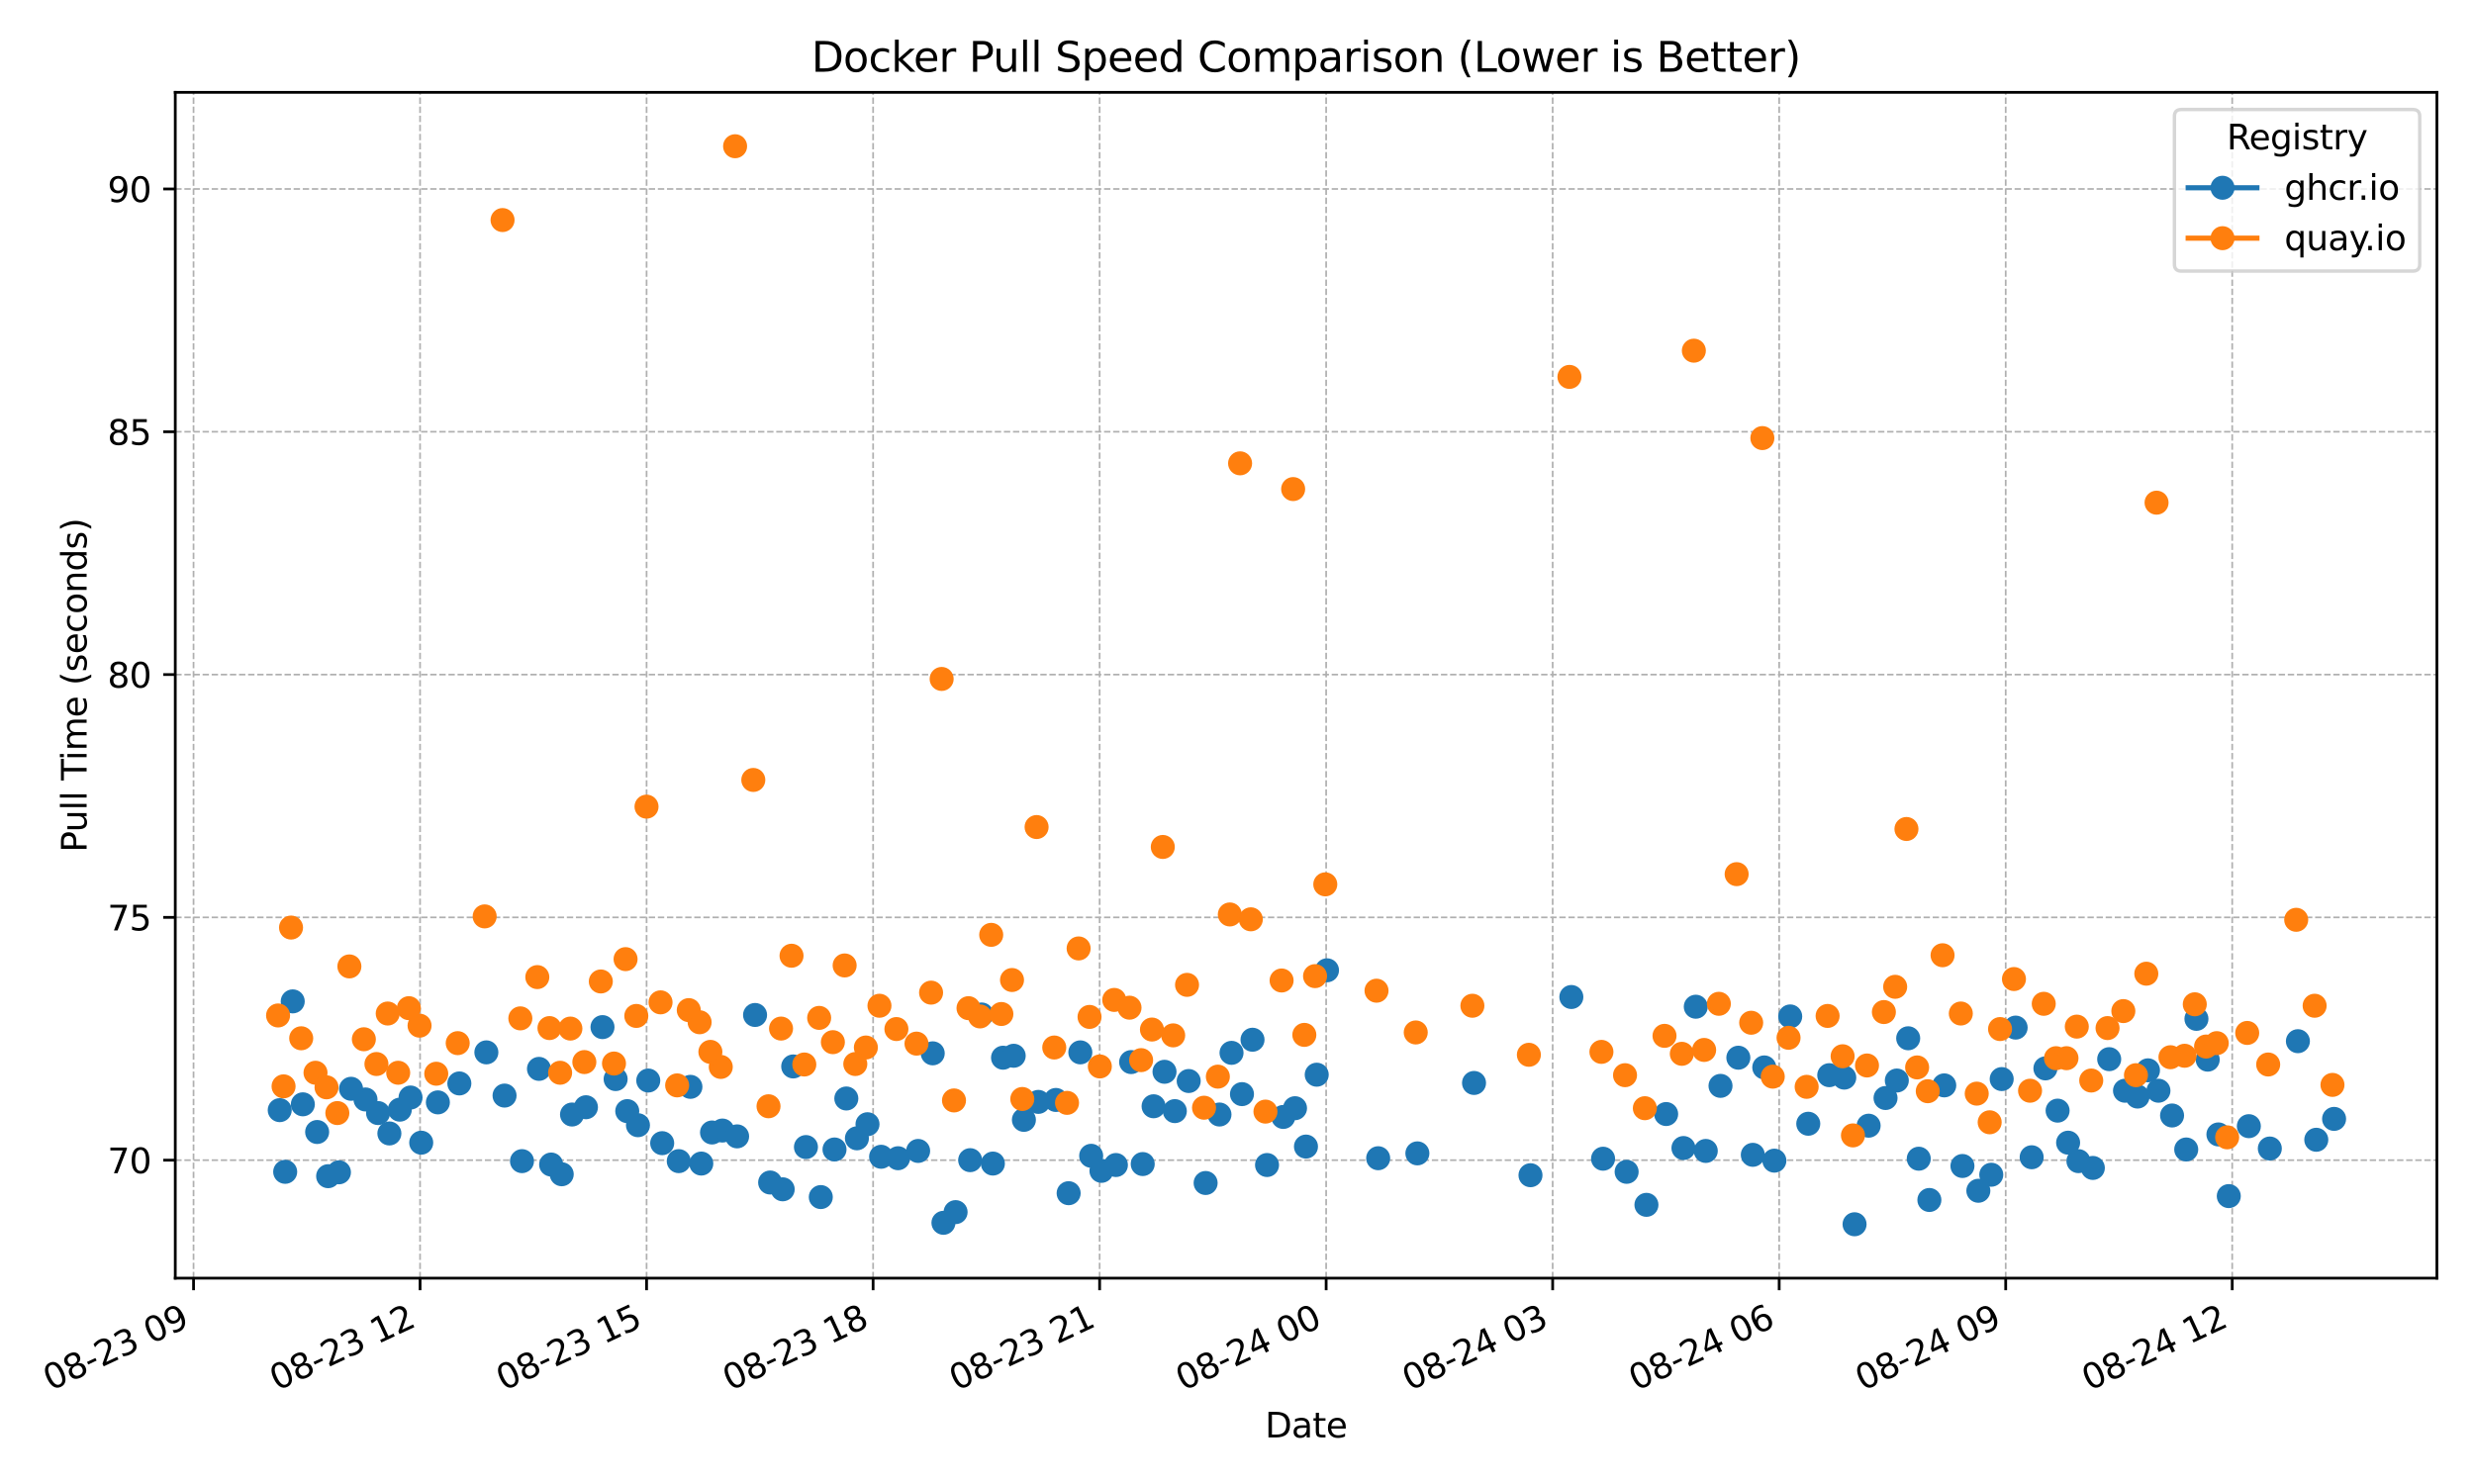 <?xml version="1.0" encoding="utf-8" standalone="no"?>
<!DOCTYPE svg PUBLIC "-//W3C//DTD SVG 1.1//EN"
  "http://www.w3.org/Graphics/SVG/1.1/DTD/svg11.dtd">
<svg xmlns:xlink="http://www.w3.org/1999/xlink" width="720pt" height="432pt" viewBox="0 0 720 432" xmlns="http://www.w3.org/2000/svg" version="1.1">
 <defs>
  <style type="text/css">*{stroke-linejoin: round; stroke-linecap: butt}</style>
 </defs>
 <g id="figure_1">
  <g id="patch_1">
   <path d="M 0 432 
L 720 432 
L 720 0 
L 0 0 
z
" style="fill: #ffffff"/>
  </g>
  <g id="axes_1">
   <g id="patch_2">
    <path d="M 51.008 372.081 
L 709.2 372.081 
L 709.2 26.88 
L 51.008 26.88 
z
" style="fill: #ffffff"/>
   </g>
   <g id="matplotlib.axis_1">
    <g id="xtick_1">
     <g id="line2d_1">
      <path d="M 56.327 372.081 
L 56.327 26.88 
" clip-path="url(#p58abca5f8d)" style="fill: none; stroke-dasharray: 1.85,0.8; stroke-dashoffset: 0; stroke: #b0b0b0; stroke-width: 0.5"/>
     </g>
     <g id="line2d_2">
      <defs>
       <path id="mafd2d1eec2" d="M 0 0 
L 0 3.5 
" style="stroke: #000000; stroke-width: 0.8"/>
      </defs>
      <g>
       <use xlink:href="#mafd2d1eec2" x="56.327" y="372.081" style="stroke: #000000; stroke-width: 0.8"/>
      </g>
     </g>
     <g id="text_1">
      <!-- 08-23 09 -->
      <g transform="translate(14.7 404.969) rotate(-25) scale(0.1 -0.1)">
       <defs>
        <path id="DejaVuSans-30" d="M 2034 4250 
Q 1547 4250 1301 3770 
Q 1056 3291 1056 2328 
Q 1056 1369 1301 889 
Q 1547 409 2034 409 
Q 2525 409 2770 889 
Q 3016 1369 3016 2328 
Q 3016 3291 2770 3770 
Q 2525 4250 2034 4250 
z
M 2034 4750 
Q 2819 4750 3233 4129 
Q 3647 3509 3647 2328 
Q 3647 1150 3233 529 
Q 2819 -91 2034 -91 
Q 1250 -91 836 529 
Q 422 1150 422 2328 
Q 422 3509 836 4129 
Q 1250 4750 2034 4750 
z
" transform="scale(0.016)"/>
        <path id="DejaVuSans-38" d="M 2034 2216 
Q 1584 2216 1326 1975 
Q 1069 1734 1069 1313 
Q 1069 891 1326 650 
Q 1584 409 2034 409 
Q 2484 409 2743 651 
Q 3003 894 3003 1313 
Q 3003 1734 2745 1975 
Q 2488 2216 2034 2216 
z
M 1403 2484 
Q 997 2584 770 2862 
Q 544 3141 544 3541 
Q 544 4100 942 4425 
Q 1341 4750 2034 4750 
Q 2731 4750 3128 4425 
Q 3525 4100 3525 3541 
Q 3525 3141 3298 2862 
Q 3072 2584 2669 2484 
Q 3125 2378 3379 2068 
Q 3634 1759 3634 1313 
Q 3634 634 3220 271 
Q 2806 -91 2034 -91 
Q 1263 -91 848 271 
Q 434 634 434 1313 
Q 434 1759 690 2068 
Q 947 2378 1403 2484 
z
M 1172 3481 
Q 1172 3119 1398 2916 
Q 1625 2713 2034 2713 
Q 2441 2713 2670 2916 
Q 2900 3119 2900 3481 
Q 2900 3844 2670 4047 
Q 2441 4250 2034 4250 
Q 1625 4250 1398 4047 
Q 1172 3844 1172 3481 
z
" transform="scale(0.016)"/>
        <path id="DejaVuSans-2d" d="M 313 2009 
L 1997 2009 
L 1997 1497 
L 313 1497 
L 313 2009 
z
" transform="scale(0.016)"/>
        <path id="DejaVuSans-32" d="M 1228 531 
L 3431 531 
L 3431 0 
L 469 0 
L 469 531 
Q 828 903 1448 1529 
Q 2069 2156 2228 2338 
Q 2531 2678 2651 2914 
Q 2772 3150 2772 3378 
Q 2772 3750 2511 3984 
Q 2250 4219 1831 4219 
Q 1534 4219 1204 4116 
Q 875 4013 500 3803 
L 500 4441 
Q 881 4594 1212 4672 
Q 1544 4750 1819 4750 
Q 2544 4750 2975 4387 
Q 3406 4025 3406 3419 
Q 3406 3131 3298 2873 
Q 3191 2616 2906 2266 
Q 2828 2175 2409 1742 
Q 1991 1309 1228 531 
z
" transform="scale(0.016)"/>
        <path id="DejaVuSans-33" d="M 2597 2516 
Q 3050 2419 3304 2112 
Q 3559 1806 3559 1356 
Q 3559 666 3084 287 
Q 2609 -91 1734 -91 
Q 1441 -91 1130 -33 
Q 819 25 488 141 
L 488 750 
Q 750 597 1062 519 
Q 1375 441 1716 441 
Q 2309 441 2620 675 
Q 2931 909 2931 1356 
Q 2931 1769 2642 2001 
Q 2353 2234 1838 2234 
L 1294 2234 
L 1294 2753 
L 1863 2753 
Q 2328 2753 2575 2939 
Q 2822 3125 2822 3475 
Q 2822 3834 2567 4026 
Q 2313 4219 1838 4219 
Q 1578 4219 1281 4162 
Q 984 4106 628 3988 
L 628 4550 
Q 988 4650 1302 4700 
Q 1616 4750 1894 4750 
Q 2613 4750 3031 4423 
Q 3450 4097 3450 3541 
Q 3450 3153 3228 2886 
Q 3006 2619 2597 2516 
z
" transform="scale(0.016)"/>
        <path id="DejaVuSans-20" transform="scale(0.016)"/>
        <path id="DejaVuSans-39" d="M 703 97 
L 703 672 
Q 941 559 1184 500 
Q 1428 441 1663 441 
Q 2288 441 2617 861 
Q 2947 1281 2994 2138 
Q 2813 1869 2534 1725 
Q 2256 1581 1919 1581 
Q 1219 1581 811 2004 
Q 403 2428 403 3163 
Q 403 3881 828 4315 
Q 1253 4750 1959 4750 
Q 2769 4750 3195 4129 
Q 3622 3509 3622 2328 
Q 3622 1225 3098 567 
Q 2575 -91 1691 -91 
Q 1453 -91 1209 -44 
Q 966 3 703 97 
z
M 1959 2075 
Q 2384 2075 2632 2365 
Q 2881 2656 2881 3163 
Q 2881 3666 2632 3958 
Q 2384 4250 1959 4250 
Q 1534 4250 1286 3958 
Q 1038 3666 1038 3163 
Q 1038 2656 1286 2365 
Q 1534 2075 1959 2075 
z
" transform="scale(0.016)"/>
       </defs>
       <use xlink:href="#DejaVuSans-30"/>
       <use xlink:href="#DejaVuSans-38" transform="translate(63.623 0)"/>
       <use xlink:href="#DejaVuSans-2d" transform="translate(127.246 0)"/>
       <use xlink:href="#DejaVuSans-32" transform="translate(163.33 0)"/>
       <use xlink:href="#DejaVuSans-33" transform="translate(226.953 0)"/>
       <use xlink:href="#DejaVuSans-20" transform="translate(290.576 0)"/>
       <use xlink:href="#DejaVuSans-30" transform="translate(322.363 0)"/>
       <use xlink:href="#DejaVuSans-39" transform="translate(385.986 0)"/>
      </g>
     </g>
    </g>
    <g id="xtick_2">
     <g id="line2d_3">
      <path d="M 122.25 372.081 
L 122.25 26.88 
" clip-path="url(#p58abca5f8d)" style="fill: none; stroke-dasharray: 1.85,0.8; stroke-dashoffset: 0; stroke: #b0b0b0; stroke-width: 0.5"/>
     </g>
     <g id="line2d_4">
      <g>
       <use xlink:href="#mafd2d1eec2" x="122.25" y="372.081" style="stroke: #000000; stroke-width: 0.8"/>
      </g>
     </g>
     <g id="text_2">
      <!-- 08-23 12 -->
      <g transform="translate(80.623 404.969) rotate(-25) scale(0.1 -0.1)">
       <defs>
        <path id="DejaVuSans-31" d="M 794 531 
L 1825 531 
L 1825 4091 
L 703 3866 
L 703 4441 
L 1819 4666 
L 2450 4666 
L 2450 531 
L 3481 531 
L 3481 0 
L 794 0 
L 794 531 
z
" transform="scale(0.016)"/>
       </defs>
       <use xlink:href="#DejaVuSans-30"/>
       <use xlink:href="#DejaVuSans-38" transform="translate(63.623 0)"/>
       <use xlink:href="#DejaVuSans-2d" transform="translate(127.246 0)"/>
       <use xlink:href="#DejaVuSans-32" transform="translate(163.33 0)"/>
       <use xlink:href="#DejaVuSans-33" transform="translate(226.953 0)"/>
       <use xlink:href="#DejaVuSans-20" transform="translate(290.576 0)"/>
       <use xlink:href="#DejaVuSans-31" transform="translate(322.363 0)"/>
       <use xlink:href="#DejaVuSans-32" transform="translate(385.986 0)"/>
      </g>
     </g>
    </g>
    <g id="xtick_3">
     <g id="line2d_5">
      <path d="M 188.173 372.081 
L 188.173 26.88 
" clip-path="url(#p58abca5f8d)" style="fill: none; stroke-dasharray: 1.85,0.8; stroke-dashoffset: 0; stroke: #b0b0b0; stroke-width: 0.5"/>
     </g>
     <g id="line2d_6">
      <g>
       <use xlink:href="#mafd2d1eec2" x="188.173" y="372.081" style="stroke: #000000; stroke-width: 0.8"/>
      </g>
     </g>
     <g id="text_3">
      <!-- 08-23 15 -->
      <g transform="translate(146.546 404.969) rotate(-25) scale(0.1 -0.1)">
       <defs>
        <path id="DejaVuSans-35" d="M 691 4666 
L 3169 4666 
L 3169 4134 
L 1269 4134 
L 1269 2991 
Q 1406 3038 1543 3061 
Q 1681 3084 1819 3084 
Q 2600 3084 3056 2656 
Q 3513 2228 3513 1497 
Q 3513 744 3044 326 
Q 2575 -91 1722 -91 
Q 1428 -91 1123 -41 
Q 819 9 494 109 
L 494 744 
Q 775 591 1075 516 
Q 1375 441 1709 441 
Q 2250 441 2565 725 
Q 2881 1009 2881 1497 
Q 2881 1984 2565 2268 
Q 2250 2553 1709 2553 
Q 1456 2553 1204 2497 
Q 953 2441 691 2322 
L 691 4666 
z
" transform="scale(0.016)"/>
       </defs>
       <use xlink:href="#DejaVuSans-30"/>
       <use xlink:href="#DejaVuSans-38" transform="translate(63.623 0)"/>
       <use xlink:href="#DejaVuSans-2d" transform="translate(127.246 0)"/>
       <use xlink:href="#DejaVuSans-32" transform="translate(163.33 0)"/>
       <use xlink:href="#DejaVuSans-33" transform="translate(226.953 0)"/>
       <use xlink:href="#DejaVuSans-20" transform="translate(290.576 0)"/>
       <use xlink:href="#DejaVuSans-31" transform="translate(322.363 0)"/>
       <use xlink:href="#DejaVuSans-35" transform="translate(385.986 0)"/>
      </g>
     </g>
    </g>
    <g id="xtick_4">
     <g id="line2d_7">
      <path d="M 254.097 372.081 
L 254.097 26.88 
" clip-path="url(#p58abca5f8d)" style="fill: none; stroke-dasharray: 1.85,0.8; stroke-dashoffset: 0; stroke: #b0b0b0; stroke-width: 0.5"/>
     </g>
     <g id="line2d_8">
      <g>
       <use xlink:href="#mafd2d1eec2" x="254.097" y="372.081" style="stroke: #000000; stroke-width: 0.8"/>
      </g>
     </g>
     <g id="text_4">
      <!-- 08-23 18 -->
      <g transform="translate(212.469 404.969) rotate(-25) scale(0.1 -0.1)">
       <use xlink:href="#DejaVuSans-30"/>
       <use xlink:href="#DejaVuSans-38" transform="translate(63.623 0)"/>
       <use xlink:href="#DejaVuSans-2d" transform="translate(127.246 0)"/>
       <use xlink:href="#DejaVuSans-32" transform="translate(163.33 0)"/>
       <use xlink:href="#DejaVuSans-33" transform="translate(226.953 0)"/>
       <use xlink:href="#DejaVuSans-20" transform="translate(290.576 0)"/>
       <use xlink:href="#DejaVuSans-31" transform="translate(322.363 0)"/>
       <use xlink:href="#DejaVuSans-38" transform="translate(385.986 0)"/>
      </g>
     </g>
    </g>
    <g id="xtick_5">
     <g id="line2d_9">
      <path d="M 320.02 372.081 
L 320.02 26.88 
" clip-path="url(#p58abca5f8d)" style="fill: none; stroke-dasharray: 1.85,0.8; stroke-dashoffset: 0; stroke: #b0b0b0; stroke-width: 0.5"/>
     </g>
     <g id="line2d_10">
      <g>
       <use xlink:href="#mafd2d1eec2" x="320.02" y="372.081" style="stroke: #000000; stroke-width: 0.8"/>
      </g>
     </g>
     <g id="text_5">
      <!-- 08-23 21 -->
      <g transform="translate(278.392 404.969) rotate(-25) scale(0.1 -0.1)">
       <use xlink:href="#DejaVuSans-30"/>
       <use xlink:href="#DejaVuSans-38" transform="translate(63.623 0)"/>
       <use xlink:href="#DejaVuSans-2d" transform="translate(127.246 0)"/>
       <use xlink:href="#DejaVuSans-32" transform="translate(163.33 0)"/>
       <use xlink:href="#DejaVuSans-33" transform="translate(226.953 0)"/>
       <use xlink:href="#DejaVuSans-20" transform="translate(290.576 0)"/>
       <use xlink:href="#DejaVuSans-32" transform="translate(322.363 0)"/>
       <use xlink:href="#DejaVuSans-31" transform="translate(385.986 0)"/>
      </g>
     </g>
    </g>
    <g id="xtick_6">
     <g id="line2d_11">
      <path d="M 385.943 372.081 
L 385.943 26.88 
" clip-path="url(#p58abca5f8d)" style="fill: none; stroke-dasharray: 1.85,0.8; stroke-dashoffset: 0; stroke: #b0b0b0; stroke-width: 0.5"/>
     </g>
     <g id="line2d_12">
      <g>
       <use xlink:href="#mafd2d1eec2" x="385.943" y="372.081" style="stroke: #000000; stroke-width: 0.8"/>
      </g>
     </g>
     <g id="text_6">
      <!-- 08-24 00 -->
      <g transform="translate(344.315 404.969) rotate(-25) scale(0.1 -0.1)">
       <defs>
        <path id="DejaVuSans-34" d="M 2419 4116 
L 825 1625 
L 2419 1625 
L 2419 4116 
z
M 2253 4666 
L 3047 4666 
L 3047 1625 
L 3713 1625 
L 3713 1100 
L 3047 1100 
L 3047 0 
L 2419 0 
L 2419 1100 
L 313 1100 
L 313 1709 
L 2253 4666 
z
" transform="scale(0.016)"/>
       </defs>
       <use xlink:href="#DejaVuSans-30"/>
       <use xlink:href="#DejaVuSans-38" transform="translate(63.623 0)"/>
       <use xlink:href="#DejaVuSans-2d" transform="translate(127.246 0)"/>
       <use xlink:href="#DejaVuSans-32" transform="translate(163.33 0)"/>
       <use xlink:href="#DejaVuSans-34" transform="translate(226.953 0)"/>
       <use xlink:href="#DejaVuSans-20" transform="translate(290.576 0)"/>
       <use xlink:href="#DejaVuSans-30" transform="translate(322.363 0)"/>
       <use xlink:href="#DejaVuSans-30" transform="translate(385.986 0)"/>
      </g>
     </g>
    </g>
    <g id="xtick_7">
     <g id="line2d_13">
      <path d="M 451.866 372.081 
L 451.866 26.88 
" clip-path="url(#p58abca5f8d)" style="fill: none; stroke-dasharray: 1.85,0.8; stroke-dashoffset: 0; stroke: #b0b0b0; stroke-width: 0.5"/>
     </g>
     <g id="line2d_14">
      <g>
       <use xlink:href="#mafd2d1eec2" x="451.866" y="372.081" style="stroke: #000000; stroke-width: 0.8"/>
      </g>
     </g>
     <g id="text_7">
      <!-- 08-24 03 -->
      <g transform="translate(410.238 404.969) rotate(-25) scale(0.1 -0.1)">
       <use xlink:href="#DejaVuSans-30"/>
       <use xlink:href="#DejaVuSans-38" transform="translate(63.623 0)"/>
       <use xlink:href="#DejaVuSans-2d" transform="translate(127.246 0)"/>
       <use xlink:href="#DejaVuSans-32" transform="translate(163.33 0)"/>
       <use xlink:href="#DejaVuSans-34" transform="translate(226.953 0)"/>
       <use xlink:href="#DejaVuSans-20" transform="translate(290.576 0)"/>
       <use xlink:href="#DejaVuSans-30" transform="translate(322.363 0)"/>
       <use xlink:href="#DejaVuSans-33" transform="translate(385.986 0)"/>
      </g>
     </g>
    </g>
    <g id="xtick_8">
     <g id="line2d_15">
      <path d="M 517.789 372.081 
L 517.789 26.88 
" clip-path="url(#p58abca5f8d)" style="fill: none; stroke-dasharray: 1.85,0.8; stroke-dashoffset: 0; stroke: #b0b0b0; stroke-width: 0.5"/>
     </g>
     <g id="line2d_16">
      <g>
       <use xlink:href="#mafd2d1eec2" x="517.789" y="372.081" style="stroke: #000000; stroke-width: 0.8"/>
      </g>
     </g>
     <g id="text_8">
      <!-- 08-24 06 -->
      <g transform="translate(476.162 404.969) rotate(-25) scale(0.1 -0.1)">
       <defs>
        <path id="DejaVuSans-36" d="M 2113 2584 
Q 1688 2584 1439 2293 
Q 1191 2003 1191 1497 
Q 1191 994 1439 701 
Q 1688 409 2113 409 
Q 2538 409 2786 701 
Q 3034 994 3034 1497 
Q 3034 2003 2786 2293 
Q 2538 2584 2113 2584 
z
M 3366 4563 
L 3366 3988 
Q 3128 4100 2886 4159 
Q 2644 4219 2406 4219 
Q 1781 4219 1451 3797 
Q 1122 3375 1075 2522 
Q 1259 2794 1537 2939 
Q 1816 3084 2150 3084 
Q 2853 3084 3261 2657 
Q 3669 2231 3669 1497 
Q 3669 778 3244 343 
Q 2819 -91 2113 -91 
Q 1303 -91 875 529 
Q 447 1150 447 2328 
Q 447 3434 972 4092 
Q 1497 4750 2381 4750 
Q 2619 4750 2861 4703 
Q 3103 4656 3366 4563 
z
" transform="scale(0.016)"/>
       </defs>
       <use xlink:href="#DejaVuSans-30"/>
       <use xlink:href="#DejaVuSans-38" transform="translate(63.623 0)"/>
       <use xlink:href="#DejaVuSans-2d" transform="translate(127.246 0)"/>
       <use xlink:href="#DejaVuSans-32" transform="translate(163.33 0)"/>
       <use xlink:href="#DejaVuSans-34" transform="translate(226.953 0)"/>
       <use xlink:href="#DejaVuSans-20" transform="translate(290.576 0)"/>
       <use xlink:href="#DejaVuSans-30" transform="translate(322.363 0)"/>
       <use xlink:href="#DejaVuSans-36" transform="translate(385.986 0)"/>
      </g>
     </g>
    </g>
    <g id="xtick_9">
     <g id="line2d_17">
      <path d="M 583.712 372.081 
L 583.712 26.88 
" clip-path="url(#p58abca5f8d)" style="fill: none; stroke-dasharray: 1.85,0.8; stroke-dashoffset: 0; stroke: #b0b0b0; stroke-width: 0.5"/>
     </g>
     <g id="line2d_18">
      <g>
       <use xlink:href="#mafd2d1eec2" x="583.712" y="372.081" style="stroke: #000000; stroke-width: 0.8"/>
      </g>
     </g>
     <g id="text_9">
      <!-- 08-24 09 -->
      <g transform="translate(542.085 404.969) rotate(-25) scale(0.1 -0.1)">
       <use xlink:href="#DejaVuSans-30"/>
       <use xlink:href="#DejaVuSans-38" transform="translate(63.623 0)"/>
       <use xlink:href="#DejaVuSans-2d" transform="translate(127.246 0)"/>
       <use xlink:href="#DejaVuSans-32" transform="translate(163.33 0)"/>
       <use xlink:href="#DejaVuSans-34" transform="translate(226.953 0)"/>
       <use xlink:href="#DejaVuSans-20" transform="translate(290.576 0)"/>
       <use xlink:href="#DejaVuSans-30" transform="translate(322.363 0)"/>
       <use xlink:href="#DejaVuSans-39" transform="translate(385.986 0)"/>
      </g>
     </g>
    </g>
    <g id="xtick_10">
     <g id="line2d_19">
      <path d="M 649.635 372.081 
L 649.635 26.88 
" clip-path="url(#p58abca5f8d)" style="fill: none; stroke-dasharray: 1.85,0.8; stroke-dashoffset: 0; stroke: #b0b0b0; stroke-width: 0.5"/>
     </g>
     <g id="line2d_20">
      <g>
       <use xlink:href="#mafd2d1eec2" x="649.635" y="372.081" style="stroke: #000000; stroke-width: 0.8"/>
      </g>
     </g>
     <g id="text_10">
      <!-- 08-24 12 -->
      <g transform="translate(608.008 404.969) rotate(-25) scale(0.1 -0.1)">
       <use xlink:href="#DejaVuSans-30"/>
       <use xlink:href="#DejaVuSans-38" transform="translate(63.623 0)"/>
       <use xlink:href="#DejaVuSans-2d" transform="translate(127.246 0)"/>
       <use xlink:href="#DejaVuSans-32" transform="translate(163.33 0)"/>
       <use xlink:href="#DejaVuSans-34" transform="translate(226.953 0)"/>
       <use xlink:href="#DejaVuSans-20" transform="translate(290.576 0)"/>
       <use xlink:href="#DejaVuSans-31" transform="translate(322.363 0)"/>
       <use xlink:href="#DejaVuSans-32" transform="translate(385.986 0)"/>
      </g>
     </g>
    </g>
    <g id="text_11">
     <!-- Date -->
     <g transform="translate(368.153 418.452) scale(0.1 -0.1)">
      <defs>
       <path id="DejaVuSans-44" d="M 1259 4147 
L 1259 519 
L 2022 519 
Q 2988 519 3436 956 
Q 3884 1394 3884 2338 
Q 3884 3275 3436 3711 
Q 2988 4147 2022 4147 
L 1259 4147 
z
M 628 4666 
L 1925 4666 
Q 3281 4666 3915 4102 
Q 4550 3538 4550 2338 
Q 4550 1131 3912 565 
Q 3275 0 1925 0 
L 628 0 
L 628 4666 
z
" transform="scale(0.016)"/>
       <path id="DejaVuSans-61" d="M 2194 1759 
Q 1497 1759 1228 1600 
Q 959 1441 959 1056 
Q 959 750 1161 570 
Q 1363 391 1709 391 
Q 2188 391 2477 730 
Q 2766 1069 2766 1631 
L 2766 1759 
L 2194 1759 
z
M 3341 1997 
L 3341 0 
L 2766 0 
L 2766 531 
Q 2569 213 2275 61 
Q 1981 -91 1556 -91 
Q 1019 -91 701 211 
Q 384 513 384 1019 
Q 384 1609 779 1909 
Q 1175 2209 1959 2209 
L 2766 2209 
L 2766 2266 
Q 2766 2663 2505 2880 
Q 2244 3097 1772 3097 
Q 1472 3097 1187 3025 
Q 903 2953 641 2809 
L 641 3341 
Q 956 3463 1253 3523 
Q 1550 3584 1831 3584 
Q 2591 3584 2966 3190 
Q 3341 2797 3341 1997 
z
" transform="scale(0.016)"/>
       <path id="DejaVuSans-74" d="M 1172 4494 
L 1172 3500 
L 2356 3500 
L 2356 3053 
L 1172 3053 
L 1172 1153 
Q 1172 725 1289 603 
Q 1406 481 1766 481 
L 2356 481 
L 2356 0 
L 1766 0 
Q 1100 0 847 248 
Q 594 497 594 1153 
L 594 3053 
L 172 3053 
L 172 3500 
L 594 3500 
L 594 4494 
L 1172 4494 
z
" transform="scale(0.016)"/>
       <path id="DejaVuSans-65" d="M 3597 1894 
L 3597 1613 
L 953 1613 
Q 991 1019 1311 708 
Q 1631 397 2203 397 
Q 2534 397 2845 478 
Q 3156 559 3463 722 
L 3463 178 
Q 3153 47 2828 -22 
Q 2503 -91 2169 -91 
Q 1331 -91 842 396 
Q 353 884 353 1716 
Q 353 2575 817 3079 
Q 1281 3584 2069 3584 
Q 2775 3584 3186 3129 
Q 3597 2675 3597 1894 
z
M 3022 2063 
Q 3016 2534 2758 2815 
Q 2500 3097 2075 3097 
Q 1594 3097 1305 2825 
Q 1016 2553 972 2059 
L 3022 2063 
z
" transform="scale(0.016)"/>
      </defs>
      <use xlink:href="#DejaVuSans-44"/>
      <use xlink:href="#DejaVuSans-61" transform="translate(77.002 0)"/>
      <use xlink:href="#DejaVuSans-74" transform="translate(138.281 0)"/>
      <use xlink:href="#DejaVuSans-65" transform="translate(177.49 0)"/>
     </g>
    </g>
   </g>
   <g id="matplotlib.axis_2">
    <g id="ytick_1">
     <g id="line2d_21">
      <path d="M 51.008 337.73 
L 709.2 337.73 
" clip-path="url(#p58abca5f8d)" style="fill: none; stroke-dasharray: 1.85,0.8; stroke-dashoffset: 0; stroke: #b0b0b0; stroke-width: 0.5"/>
     </g>
     <g id="line2d_22">
      <defs>
       <path id="m86a4826714" d="M 0 0 
L -3.5 0 
" style="stroke: #000000; stroke-width: 0.8"/>
      </defs>
      <g>
       <use xlink:href="#m86a4826714" x="51.008" y="337.73" style="stroke: #000000; stroke-width: 0.8"/>
      </g>
     </g>
     <g id="text_12">
      <!-- 70 -->
      <g transform="translate(31.283 341.529) scale(0.1 -0.1)">
       <defs>
        <path id="DejaVuSans-37" d="M 525 4666 
L 3525 4666 
L 3525 4397 
L 1831 0 
L 1172 0 
L 2766 4134 
L 525 4134 
L 525 4666 
z
" transform="scale(0.016)"/>
       </defs>
       <use xlink:href="#DejaVuSans-37"/>
       <use xlink:href="#DejaVuSans-30" transform="translate(63.623 0)"/>
      </g>
     </g>
    </g>
    <g id="ytick_2">
     <g id="line2d_23">
      <path d="M 51.008 267.05 
L 709.2 267.05 
" clip-path="url(#p58abca5f8d)" style="fill: none; stroke-dasharray: 1.85,0.8; stroke-dashoffset: 0; stroke: #b0b0b0; stroke-width: 0.5"/>
     </g>
     <g id="line2d_24">
      <g>
       <use xlink:href="#m86a4826714" x="51.008" y="267.05" style="stroke: #000000; stroke-width: 0.8"/>
      </g>
     </g>
     <g id="text_13">
      <!-- 75 -->
      <g transform="translate(31.283 270.85) scale(0.1 -0.1)">
       <use xlink:href="#DejaVuSans-37"/>
       <use xlink:href="#DejaVuSans-35" transform="translate(63.623 0)"/>
      </g>
     </g>
    </g>
    <g id="ytick_3">
     <g id="line2d_25">
      <path d="M 51.008 196.37 
L 709.2 196.37 
" clip-path="url(#p58abca5f8d)" style="fill: none; stroke-dasharray: 1.85,0.8; stroke-dashoffset: 0; stroke: #b0b0b0; stroke-width: 0.5"/>
     </g>
     <g id="line2d_26">
      <g>
       <use xlink:href="#m86a4826714" x="51.008" y="196.37" style="stroke: #000000; stroke-width: 0.8"/>
      </g>
     </g>
     <g id="text_14">
      <!-- 80 -->
      <g transform="translate(31.283 200.17) scale(0.1 -0.1)">
       <use xlink:href="#DejaVuSans-38"/>
       <use xlink:href="#DejaVuSans-30" transform="translate(63.623 0)"/>
      </g>
     </g>
    </g>
    <g id="ytick_4">
     <g id="line2d_27">
      <path d="M 51.008 125.691 
L 709.2 125.691 
" clip-path="url(#p58abca5f8d)" style="fill: none; stroke-dasharray: 1.85,0.8; stroke-dashoffset: 0; stroke: #b0b0b0; stroke-width: 0.5"/>
     </g>
     <g id="line2d_28">
      <g>
       <use xlink:href="#m86a4826714" x="51.008" y="125.691" style="stroke: #000000; stroke-width: 0.8"/>
      </g>
     </g>
     <g id="text_15">
      <!-- 85 -->
      <g transform="translate(31.283 129.49) scale(0.1 -0.1)">
       <use xlink:href="#DejaVuSans-38"/>
       <use xlink:href="#DejaVuSans-35" transform="translate(63.623 0)"/>
      </g>
     </g>
    </g>
    <g id="ytick_5">
     <g id="line2d_29">
      <path d="M 51.008 55.011 
L 709.2 55.011 
" clip-path="url(#p58abca5f8d)" style="fill: none; stroke-dasharray: 1.85,0.8; stroke-dashoffset: 0; stroke: #b0b0b0; stroke-width: 0.5"/>
     </g>
     <g id="line2d_30">
      <g>
       <use xlink:href="#m86a4826714" x="51.008" y="55.011" style="stroke: #000000; stroke-width: 0.8"/>
      </g>
     </g>
     <g id="text_16">
      <!-- 90 -->
      <g transform="translate(31.283 58.81) scale(0.1 -0.1)">
       <use xlink:href="#DejaVuSans-39"/>
       <use xlink:href="#DejaVuSans-30" transform="translate(63.623 0)"/>
      </g>
     </g>
    </g>
    <g id="text_17">
     <!-- Pull Time (seconds) -->
     <g transform="translate(25.204 248.105) rotate(-90) scale(0.1 -0.1)">
      <defs>
       <path id="DejaVuSans-50" d="M 1259 4147 
L 1259 2394 
L 2053 2394 
Q 2494 2394 2734 2622 
Q 2975 2850 2975 3272 
Q 2975 3691 2734 3919 
Q 2494 4147 2053 4147 
L 1259 4147 
z
M 628 4666 
L 2053 4666 
Q 2838 4666 3239 4311 
Q 3641 3956 3641 3272 
Q 3641 2581 3239 2228 
Q 2838 1875 2053 1875 
L 1259 1875 
L 1259 0 
L 628 0 
L 628 4666 
z
" transform="scale(0.016)"/>
       <path id="DejaVuSans-75" d="M 544 1381 
L 544 3500 
L 1119 3500 
L 1119 1403 
Q 1119 906 1312 657 
Q 1506 409 1894 409 
Q 2359 409 2629 706 
Q 2900 1003 2900 1516 
L 2900 3500 
L 3475 3500 
L 3475 0 
L 2900 0 
L 2900 538 
Q 2691 219 2414 64 
Q 2138 -91 1772 -91 
Q 1169 -91 856 284 
Q 544 659 544 1381 
z
M 1991 3584 
L 1991 3584 
z
" transform="scale(0.016)"/>
       <path id="DejaVuSans-6c" d="M 603 4863 
L 1178 4863 
L 1178 0 
L 603 0 
L 603 4863 
z
" transform="scale(0.016)"/>
       <path id="DejaVuSans-54" d="M -19 4666 
L 3928 4666 
L 3928 4134 
L 2272 4134 
L 2272 0 
L 1638 0 
L 1638 4134 
L -19 4134 
L -19 4666 
z
" transform="scale(0.016)"/>
       <path id="DejaVuSans-69" d="M 603 3500 
L 1178 3500 
L 1178 0 
L 603 0 
L 603 3500 
z
M 603 4863 
L 1178 4863 
L 1178 4134 
L 603 4134 
L 603 4863 
z
" transform="scale(0.016)"/>
       <path id="DejaVuSans-6d" d="M 3328 2828 
Q 3544 3216 3844 3400 
Q 4144 3584 4550 3584 
Q 5097 3584 5394 3201 
Q 5691 2819 5691 2113 
L 5691 0 
L 5113 0 
L 5113 2094 
Q 5113 2597 4934 2840 
Q 4756 3084 4391 3084 
Q 3944 3084 3684 2787 
Q 3425 2491 3425 1978 
L 3425 0 
L 2847 0 
L 2847 2094 
Q 2847 2600 2669 2842 
Q 2491 3084 2119 3084 
Q 1678 3084 1418 2786 
Q 1159 2488 1159 1978 
L 1159 0 
L 581 0 
L 581 3500 
L 1159 3500 
L 1159 2956 
Q 1356 3278 1631 3431 
Q 1906 3584 2284 3584 
Q 2666 3584 2933 3390 
Q 3200 3197 3328 2828 
z
" transform="scale(0.016)"/>
       <path id="DejaVuSans-28" d="M 1984 4856 
Q 1566 4138 1362 3434 
Q 1159 2731 1159 2009 
Q 1159 1288 1364 580 
Q 1569 -128 1984 -844 
L 1484 -844 
Q 1016 -109 783 600 
Q 550 1309 550 2009 
Q 550 2706 781 3412 
Q 1013 4119 1484 4856 
L 1984 4856 
z
" transform="scale(0.016)"/>
       <path id="DejaVuSans-73" d="M 2834 3397 
L 2834 2853 
Q 2591 2978 2328 3040 
Q 2066 3103 1784 3103 
Q 1356 3103 1142 2972 
Q 928 2841 928 2578 
Q 928 2378 1081 2264 
Q 1234 2150 1697 2047 
L 1894 2003 
Q 2506 1872 2764 1633 
Q 3022 1394 3022 966 
Q 3022 478 2636 193 
Q 2250 -91 1575 -91 
Q 1294 -91 989 -36 
Q 684 19 347 128 
L 347 722 
Q 666 556 975 473 
Q 1284 391 1588 391 
Q 1994 391 2212 530 
Q 2431 669 2431 922 
Q 2431 1156 2273 1281 
Q 2116 1406 1581 1522 
L 1381 1569 
Q 847 1681 609 1914 
Q 372 2147 372 2553 
Q 372 3047 722 3315 
Q 1072 3584 1716 3584 
Q 2034 3584 2315 3537 
Q 2597 3491 2834 3397 
z
" transform="scale(0.016)"/>
       <path id="DejaVuSans-63" d="M 3122 3366 
L 3122 2828 
Q 2878 2963 2633 3030 
Q 2388 3097 2138 3097 
Q 1578 3097 1268 2742 
Q 959 2388 959 1747 
Q 959 1106 1268 751 
Q 1578 397 2138 397 
Q 2388 397 2633 464 
Q 2878 531 3122 666 
L 3122 134 
Q 2881 22 2623 -34 
Q 2366 -91 2075 -91 
Q 1284 -91 818 406 
Q 353 903 353 1747 
Q 353 2603 823 3093 
Q 1294 3584 2113 3584 
Q 2378 3584 2631 3529 
Q 2884 3475 3122 3366 
z
" transform="scale(0.016)"/>
       <path id="DejaVuSans-6f" d="M 1959 3097 
Q 1497 3097 1228 2736 
Q 959 2375 959 1747 
Q 959 1119 1226 758 
Q 1494 397 1959 397 
Q 2419 397 2687 759 
Q 2956 1122 2956 1747 
Q 2956 2369 2687 2733 
Q 2419 3097 1959 3097 
z
M 1959 3584 
Q 2709 3584 3137 3096 
Q 3566 2609 3566 1747 
Q 3566 888 3137 398 
Q 2709 -91 1959 -91 
Q 1206 -91 779 398 
Q 353 888 353 1747 
Q 353 2609 779 3096 
Q 1206 3584 1959 3584 
z
" transform="scale(0.016)"/>
       <path id="DejaVuSans-6e" d="M 3513 2113 
L 3513 0 
L 2938 0 
L 2938 2094 
Q 2938 2591 2744 2837 
Q 2550 3084 2163 3084 
Q 1697 3084 1428 2787 
Q 1159 2491 1159 1978 
L 1159 0 
L 581 0 
L 581 3500 
L 1159 3500 
L 1159 2956 
Q 1366 3272 1645 3428 
Q 1925 3584 2291 3584 
Q 2894 3584 3203 3211 
Q 3513 2838 3513 2113 
z
" transform="scale(0.016)"/>
       <path id="DejaVuSans-64" d="M 2906 2969 
L 2906 4863 
L 3481 4863 
L 3481 0 
L 2906 0 
L 2906 525 
Q 2725 213 2448 61 
Q 2172 -91 1784 -91 
Q 1150 -91 751 415 
Q 353 922 353 1747 
Q 353 2572 751 3078 
Q 1150 3584 1784 3584 
Q 2172 3584 2448 3432 
Q 2725 3281 2906 2969 
z
M 947 1747 
Q 947 1113 1208 752 
Q 1469 391 1925 391 
Q 2381 391 2643 752 
Q 2906 1113 2906 1747 
Q 2906 2381 2643 2742 
Q 2381 3103 1925 3103 
Q 1469 3103 1208 2742 
Q 947 2381 947 1747 
z
" transform="scale(0.016)"/>
       <path id="DejaVuSans-29" d="M 513 4856 
L 1013 4856 
Q 1481 4119 1714 3412 
Q 1947 2706 1947 2009 
Q 1947 1309 1714 600 
Q 1481 -109 1013 -844 
L 513 -844 
Q 928 -128 1133 580 
Q 1338 1288 1338 2009 
Q 1338 2731 1133 3434 
Q 928 4138 513 4856 
z
" transform="scale(0.016)"/>
      </defs>
      <use xlink:href="#DejaVuSans-50"/>
      <use xlink:href="#DejaVuSans-75" transform="translate(58.553 0)"/>
      <use xlink:href="#DejaVuSans-6c" transform="translate(121.932 0)"/>
      <use xlink:href="#DejaVuSans-6c" transform="translate(149.715 0)"/>
      <use xlink:href="#DejaVuSans-20" transform="translate(177.498 0)"/>
      <use xlink:href="#DejaVuSans-54" transform="translate(209.285 0)"/>
      <use xlink:href="#DejaVuSans-69" transform="translate(267.244 0)"/>
      <use xlink:href="#DejaVuSans-6d" transform="translate(295.027 0)"/>
      <use xlink:href="#DejaVuSans-65" transform="translate(392.439 0)"/>
      <use xlink:href="#DejaVuSans-20" transform="translate(453.963 0)"/>
      <use xlink:href="#DejaVuSans-28" transform="translate(485.75 0)"/>
      <use xlink:href="#DejaVuSans-73" transform="translate(524.764 0)"/>
      <use xlink:href="#DejaVuSans-65" transform="translate(576.863 0)"/>
      <use xlink:href="#DejaVuSans-63" transform="translate(638.387 0)"/>
      <use xlink:href="#DejaVuSans-6f" transform="translate(693.367 0)"/>
      <use xlink:href="#DejaVuSans-6e" transform="translate(754.549 0)"/>
      <use xlink:href="#DejaVuSans-64" transform="translate(817.928 0)"/>
      <use xlink:href="#DejaVuSans-73" transform="translate(881.404 0)"/>
      <use xlink:href="#DejaVuSans-29" transform="translate(933.504 0)"/>
     </g>
    </g>
   </g>
   <g id="line2d_31">
    <path d="M 679.282 325.715 
" clip-path="url(#p58abca5f8d)" style="fill: none; stroke: #1f77b4; stroke-width: 1.5; stroke-linecap: square"/>
    <defs>
     <path id="m5a4863c054" d="M 0 3 
C 0.796 3 1.559 2.684 2.121 2.121 
C 2.684 1.559 3 0.796 3 0 
C 3 -0.796 2.684 -1.559 2.121 -2.121 
C 1.559 -2.684 0.796 -3 0 -3 
C -0.796 -3 -1.559 -2.684 -2.121 -2.121 
C -2.684 -1.559 -3 -0.796 -3 0 
C -3 0.796 -2.684 1.559 -2.121 2.121 
C -1.559 2.684 -0.796 3 0 3 
z
" style="stroke: #1f77b4"/>
    </defs>
    <g clip-path="url(#p58abca5f8d)">
     <use xlink:href="#m5a4863c054" x="81.408" y="323.17" style="fill: #1f77b4; stroke: #1f77b4"/>
     <use xlink:href="#m5a4863c054" x="82.996" y="341.123" style="fill: #1f77b4; stroke: #1f77b4"/>
     <use xlink:href="#m5a4863c054" x="85.193" y="291.506" style="fill: #1f77b4; stroke: #1f77b4"/>
     <use xlink:href="#m5a4863c054" x="88.135" y="321.474" style="fill: #1f77b4; stroke: #1f77b4"/>
     <use xlink:href="#m5a4863c054" x="92.298" y="329.531" style="fill: #1f77b4; stroke: #1f77b4"/>
     <use xlink:href="#m5a4863c054" x="95.497" y="342.395" style="fill: #1f77b4; stroke: #1f77b4"/>
     <use xlink:href="#m5a4863c054" x="98.64" y="341.264" style="fill: #1f77b4; stroke: #1f77b4"/>
     <use xlink:href="#m5a4863c054" x="102.162" y="316.95" style="fill: #1f77b4; stroke: #1f77b4"/>
     <use xlink:href="#m5a4863c054" x="106.368" y="320.06" style="fill: #1f77b4; stroke: #1f77b4"/>
     <use xlink:href="#m5a4863c054" x="110.03" y="324.018" style="fill: #1f77b4; stroke: #1f77b4"/>
     <use xlink:href="#m5a4863c054" x="113.32" y="329.955" style="fill: #1f77b4; stroke: #1f77b4"/>
     <use xlink:href="#m5a4863c054" x="116.354" y="323.029" style="fill: #1f77b4; stroke: #1f77b4"/>
     <use xlink:href="#m5a4863c054" x="119.479" y="319.495" style="fill: #1f77b4; stroke: #1f77b4"/>
     <use xlink:href="#m5a4863c054" x="122.586" y="332.641" style="fill: #1f77b4; stroke: #1f77b4"/>
     <use xlink:href="#m5a4863c054" x="127.433" y="320.908" style="fill: #1f77b4; stroke: #1f77b4"/>
     <use xlink:href="#m5a4863c054" x="133.683" y="315.395" style="fill: #1f77b4; stroke: #1f77b4"/>
     <use xlink:href="#m5a4863c054" x="141.545" y="306.348" style="fill: #1f77b4; stroke: #1f77b4"/>
     <use xlink:href="#m5a4863c054" x="146.837" y="318.929" style="fill: #1f77b4; stroke: #1f77b4"/>
     <use xlink:href="#m5a4863c054" x="151.91" y="338.013" style="fill: #1f77b4; stroke: #1f77b4"/>
     <use xlink:href="#m5a4863c054" x="156.854" y="311.155" style="fill: #1f77b4; stroke: #1f77b4"/>
     <use xlink:href="#m5a4863c054" x="160.394" y="339.003" style="fill: #1f77b4; stroke: #1f77b4"/>
     <use xlink:href="#m5a4863c054" x="163.477" y="341.83" style="fill: #1f77b4; stroke: #1f77b4"/>
     <use xlink:href="#m5a4863c054" x="166.474" y="324.442" style="fill: #1f77b4; stroke: #1f77b4"/>
     <use xlink:href="#m5a4863c054" x="170.527" y="322.322" style="fill: #1f77b4; stroke: #1f77b4"/>
     <use xlink:href="#m5a4863c054" x="175.343" y="298.998" style="fill: #1f77b4; stroke: #1f77b4"/>
     <use xlink:href="#m5a4863c054" x="179.164" y="314.123" style="fill: #1f77b4; stroke: #1f77b4"/>
     <use xlink:href="#m5a4863c054" x="182.546" y="323.453" style="fill: #1f77b4; stroke: #1f77b4"/>
     <use xlink:href="#m5a4863c054" x="185.665" y="327.552" style="fill: #1f77b4; stroke: #1f77b4"/>
     <use xlink:href="#m5a4863c054" x="188.662" y="314.547" style="fill: #1f77b4; stroke: #1f77b4"/>
     <use xlink:href="#m5a4863c054" x="192.715" y="332.783" style="fill: #1f77b4; stroke: #1f77b4"/>
     <use xlink:href="#m5a4863c054" x="197.537" y="338.013" style="fill: #1f77b4; stroke: #1f77b4"/>
     <use xlink:href="#m5a4863c054" x="200.931" y="316.385" style="fill: #1f77b4; stroke: #1f77b4"/>
     <use xlink:href="#m5a4863c054" x="204.093" y="338.72" style="fill: #1f77b4; stroke: #1f77b4"/>
     <use xlink:href="#m5a4863c054" x="207.218" y="329.673" style="fill: #1f77b4; stroke: #1f77b4"/>
     <use xlink:href="#m5a4863c054" x="210.239" y="329.107" style="fill: #1f77b4; stroke: #1f77b4"/>
     <use xlink:href="#m5a4863c054" x="214.518" y="330.804" style="fill: #1f77b4; stroke: #1f77b4"/>
     <use xlink:href="#m5a4863c054" x="219.743" y="295.464" style="fill: #1f77b4; stroke: #1f77b4"/>
     <use xlink:href="#m5a4863c054" x="224.132" y="344.233" style="fill: #1f77b4; stroke: #1f77b4"/>
     <use xlink:href="#m5a4863c054" x="227.782" y="346.212" style="fill: #1f77b4; stroke: #1f77b4"/>
     <use xlink:href="#m5a4863c054" x="230.846" y="310.448" style="fill: #1f77b4; stroke: #1f77b4"/>
     <use xlink:href="#m5a4863c054" x="234.552" y="333.914" style="fill: #1f77b4; stroke: #1f77b4"/>
     <use xlink:href="#m5a4863c054" x="238.873" y="348.474" style="fill: #1f77b4; stroke: #1f77b4"/>
     <use xlink:href="#m5a4863c054" x="242.865" y="334.62" style="fill: #1f77b4; stroke: #1f77b4"/>
     <use xlink:href="#m5a4863c054" x="246.302" y="319.778" style="fill: #1f77b4; stroke: #1f77b4"/>
     <use xlink:href="#m5a4863c054" x="249.384" y="331.369" style="fill: #1f77b4; stroke: #1f77b4"/>
     <use xlink:href="#m5a4863c054" x="252.467" y="327.27" style="fill: #1f77b4; stroke: #1f77b4"/>
     <use xlink:href="#m5a4863c054" x="256.428" y="336.741" style="fill: #1f77b4; stroke: #1f77b4"/>
     <use xlink:href="#m5a4863c054" x="261.354" y="337.165" style="fill: #1f77b4; stroke: #1f77b4"/>
     <use xlink:href="#m5a4863c054" x="267.202" y="335.044" style="fill: #1f77b4; stroke: #1f77b4"/>
     <use xlink:href="#m5a4863c054" x="271.45" y="306.631" style="fill: #1f77b4; stroke: #1f77b4"/>
     <use xlink:href="#m5a4863c054" x="274.569" y="355.966" style="fill: #1f77b4; stroke: #1f77b4"/>
     <use xlink:href="#m5a4863c054" x="278.104" y="352.856" style="fill: #1f77b4; stroke: #1f77b4"/>
     <use xlink:href="#m5a4863c054" x="282.346" y="337.73" style="fill: #1f77b4; stroke: #1f77b4"/>
     <use xlink:href="#m5a4863c054" x="285.685" y="295.322" style="fill: #1f77b4; stroke: #1f77b4"/>
     <use xlink:href="#m5a4863c054" x="288.956" y="338.72" style="fill: #1f77b4; stroke: #1f77b4"/>
     <use xlink:href="#m5a4863c054" x="291.911" y="307.903" style="fill: #1f77b4; stroke: #1f77b4"/>
     <use xlink:href="#m5a4863c054" x="295.012" y="307.338" style="fill: #1f77b4; stroke: #1f77b4"/>
     <use xlink:href="#m5a4863c054" x="297.984" y="325.997" style="fill: #1f77b4; stroke: #1f77b4"/>
     <use xlink:href="#m5a4863c054" x="302.178" y="320.767" style="fill: #1f77b4; stroke: #1f77b4"/>
     <use xlink:href="#m5a4863c054" x="307.293" y="320.202" style="fill: #1f77b4; stroke: #1f77b4"/>
     <use xlink:href="#m5a4863c054" x="311.004" y="347.343" style="fill: #1f77b4; stroke: #1f77b4"/>
     <use xlink:href="#m5a4863c054" x="314.404" y="306.348" style="fill: #1f77b4; stroke: #1f77b4"/>
     <use xlink:href="#m5a4863c054" x="317.56" y="336.458" style="fill: #1f77b4; stroke: #1f77b4"/>
     <use xlink:href="#m5a4863c054" x="320.551" y="340.84" style="fill: #1f77b4; stroke: #1f77b4"/>
     <use xlink:href="#m5a4863c054" x="324.756" y="339.144" style="fill: #1f77b4; stroke: #1f77b4"/>
     <use xlink:href="#m5a4863c054" x="329.194" y="309.176" style="fill: #1f77b4; stroke: #1f77b4"/>
     <use xlink:href="#m5a4863c054" x="332.563" y="338.861" style="fill: #1f77b4; stroke: #1f77b4"/>
     <use xlink:href="#m5a4863c054" x="335.725" y="322.039" style="fill: #1f77b4; stroke: #1f77b4"/>
     <use xlink:href="#m5a4863c054" x="338.905" y="312.003" style="fill: #1f77b4; stroke: #1f77b4"/>
     <use xlink:href="#m5a4863c054" x="341.909" y="323.453" style="fill: #1f77b4; stroke: #1f77b4"/>
     <use xlink:href="#m5a4863c054" x="345.943" y="314.689" style="fill: #1f77b4; stroke: #1f77b4"/>
     <use xlink:href="#m5a4863c054" x="350.869" y="344.374" style="fill: #1f77b4; stroke: #1f77b4"/>
     <use xlink:href="#m5a4863c054" x="354.898" y="324.442" style="fill: #1f77b4; stroke: #1f77b4"/>
     <use xlink:href="#m5a4863c054" x="358.408" y="306.49" style="fill: #1f77b4; stroke: #1f77b4"/>
     <use xlink:href="#m5a4863c054" x="361.447" y="318.505" style="fill: #1f77b4; stroke: #1f77b4"/>
     <use xlink:href="#m5a4863c054" x="364.518" y="302.673" style="fill: #1f77b4; stroke: #1f77b4"/>
     <use xlink:href="#m5a4863c054" x="368.742" y="339.144" style="fill: #1f77b4; stroke: #1f77b4"/>
     <use xlink:href="#m5a4863c054" x="373.466" y="325.149" style="fill: #1f77b4; stroke: #1f77b4"/>
     <use xlink:href="#m5a4863c054" x="376.884" y="322.605" style="fill: #1f77b4; stroke: #1f77b4"/>
     <use xlink:href="#m5a4863c054" x="380.071" y="333.772" style="fill: #1f77b4; stroke: #1f77b4"/>
     <use xlink:href="#m5a4863c054" x="383.202" y="312.851" style="fill: #1f77b4; stroke: #1f77b4"/>
     <use xlink:href="#m5a4863c054" x="386.193" y="282.459" style="fill: #1f77b4; stroke: #1f77b4"/>
     <use xlink:href="#m5a4863c054" x="401.087" y="337.165" style="fill: #1f77b4; stroke: #1f77b4"/>
     <use xlink:href="#m5a4863c054" x="412.495" y="335.751" style="fill: #1f77b4; stroke: #1f77b4"/>
     <use xlink:href="#m5a4863c054" x="428.982" y="315.254" style="fill: #1f77b4; stroke: #1f77b4"/>
     <use xlink:href="#m5a4863c054" x="445.414" y="342.112" style="fill: #1f77b4; stroke: #1f77b4"/>
     <use xlink:href="#m5a4863c054" x="457.304" y="290.233" style="fill: #1f77b4; stroke: #1f77b4"/>
     <use xlink:href="#m5a4863c054" x="466.534" y="337.306" style="fill: #1f77b4; stroke: #1f77b4"/>
     <use xlink:href="#m5a4863c054" x="473.395" y="341.123" style="fill: #1f77b4; stroke: #1f77b4"/>
     <use xlink:href="#m5a4863c054" x="479.157" y="350.735" style="fill: #1f77b4; stroke: #1f77b4"/>
     <use xlink:href="#m5a4863c054" x="484.895" y="324.301" style="fill: #1f77b4; stroke: #1f77b4"/>
     <use xlink:href="#m5a4863c054" x="489.93" y="334.196" style="fill: #1f77b4; stroke: #1f77b4"/>
     <use xlink:href="#m5a4863c054" x="493.519" y="293.061" style="fill: #1f77b4; stroke: #1f77b4"/>
     <use xlink:href="#m5a4863c054" x="496.425" y="335.044" style="fill: #1f77b4; stroke: #1f77b4"/>
     <use xlink:href="#m5a4863c054" x="500.716" y="316.102" style="fill: #1f77b4; stroke: #1f77b4"/>
     <use xlink:href="#m5a4863c054" x="505.904" y="307.903" style="fill: #1f77b4; stroke: #1f77b4"/>
     <use xlink:href="#m5a4863c054" x="510.116" y="336.175" style="fill: #1f77b4; stroke: #1f77b4"/>
     <use xlink:href="#m5a4863c054" x="513.449" y="310.731" style="fill: #1f77b4; stroke: #1f77b4"/>
     <use xlink:href="#m5a4863c054" x="516.391" y="337.872" style="fill: #1f77b4; stroke: #1f77b4"/>
     <use xlink:href="#m5a4863c054" x="521" y="295.888" style="fill: #1f77b4; stroke: #1f77b4"/>
     <use xlink:href="#m5a4863c054" x="526.255" y="327.128" style="fill: #1f77b4; stroke: #1f77b4"/>
     <use xlink:href="#m5a4863c054" x="532.359" y="312.992" style="fill: #1f77b4; stroke: #1f77b4"/>
     <use xlink:href="#m5a4863c054" x="536.73" y="313.699" style="fill: #1f77b4; stroke: #1f77b4"/>
     <use xlink:href="#m5a4863c054" x="539.727" y="356.39" style="fill: #1f77b4; stroke: #1f77b4"/>
     <use xlink:href="#m5a4863c054" x="543.822" y="327.694" style="fill: #1f77b4; stroke: #1f77b4"/>
     <use xlink:href="#m5a4863c054" x="548.742" y="319.636" style="fill: #1f77b4; stroke: #1f77b4"/>
     <use xlink:href="#m5a4863c054" x="552.026" y="314.547" style="fill: #1f77b4; stroke: #1f77b4"/>
     <use xlink:href="#m5a4863c054" x="555.335" y="302.249" style="fill: #1f77b4; stroke: #1f77b4"/>
     <use xlink:href="#m5a4863c054" x="558.411" y="337.306" style="fill: #1f77b4; stroke: #1f77b4"/>
     <use xlink:href="#m5a4863c054" x="561.5" y="349.322" style="fill: #1f77b4; stroke: #1f77b4"/>
     <use xlink:href="#m5a4863c054" x="565.827" y="315.961" style="fill: #1f77b4; stroke: #1f77b4"/>
     <use xlink:href="#m5a4863c054" x="571.126" y="339.427" style="fill: #1f77b4; stroke: #1f77b4"/>
     <use xlink:href="#m5a4863c054" x="575.752" y="346.636" style="fill: #1f77b4; stroke: #1f77b4"/>
     <use xlink:href="#m5a4863c054" x="579.512" y="341.971" style="fill: #1f77b4; stroke: #1f77b4"/>
     <use xlink:href="#m5a4863c054" x="582.546" y="314.123" style="fill: #1f77b4; stroke: #1f77b4"/>
     <use xlink:href="#m5a4863c054" x="586.605" y="299.139" style="fill: #1f77b4; stroke: #1f77b4"/>
     <use xlink:href="#m5a4863c054" x="591.269" y="336.882" style="fill: #1f77b4; stroke: #1f77b4"/>
     <use xlink:href="#m5a4863c054" x="595.267" y="311.013" style="fill: #1f77b4; stroke: #1f77b4"/>
     <use xlink:href="#m5a4863c054" x="598.819" y="323.312" style="fill: #1f77b4; stroke: #1f77b4"/>
     <use xlink:href="#m5a4863c054" x="601.877" y="332.641" style="fill: #1f77b4; stroke: #1f77b4"/>
     <use xlink:href="#m5a4863c054" x="604.881" y="338.013" style="fill: #1f77b4; stroke: #1f77b4"/>
     <use xlink:href="#m5a4863c054" x="609.074" y="339.992" style="fill: #1f77b4; stroke: #1f77b4"/>
     <use xlink:href="#m5a4863c054" x="613.829" y="308.327" style="fill: #1f77b4; stroke: #1f77b4"/>
     <use xlink:href="#m5a4863c054" x="618.432" y="317.516" style="fill: #1f77b4; stroke: #1f77b4"/>
     <use xlink:href="#m5a4863c054" x="622.088" y="319.212" style="fill: #1f77b4; stroke: #1f77b4"/>
     <use xlink:href="#m5a4863c054" x="625.121" y="311.579" style="fill: #1f77b4; stroke: #1f77b4"/>
     <use xlink:href="#m5a4863c054" x="628.167" y="317.516" style="fill: #1f77b4; stroke: #1f77b4"/>
     <use xlink:href="#m5a4863c054" x="632.129" y="324.725" style="fill: #1f77b4; stroke: #1f77b4"/>
     <use xlink:href="#m5a4863c054" x="636.249" y="334.62" style="fill: #1f77b4; stroke: #1f77b4"/>
     <use xlink:href="#m5a4863c054" x="639.222" y="296.595" style="fill: #1f77b4; stroke: #1f77b4"/>
     <use xlink:href="#m5a4863c054" x="642.5" y="308.469" style="fill: #1f77b4; stroke: #1f77b4"/>
     <use xlink:href="#m5a4863c054" x="645.619" y="330.238" style="fill: #1f77b4; stroke: #1f77b4"/>
     <use xlink:href="#m5a4863c054" x="648.634" y="348.191" style="fill: #1f77b4; stroke: #1f77b4"/>
     <use xlink:href="#m5a4863c054" x="654.476" y="327.835" style="fill: #1f77b4; stroke: #1f77b4"/>
     <use xlink:href="#m5a4863c054" x="660.58" y="334.338" style="fill: #1f77b4; stroke: #1f77b4"/>
     <use xlink:href="#m5a4863c054" x="668.753" y="303.097" style="fill: #1f77b4; stroke: #1f77b4"/>
     <use xlink:href="#m5a4863c054" x="674.1" y="331.793" style="fill: #1f77b4; stroke: #1f77b4"/>
     <use xlink:href="#m5a4863c054" x="679.282" y="325.715" style="fill: #1f77b4; stroke: #1f77b4"/>
    </g>
   </g>
   <g id="line2d_32">
    <path d="M 678.812 315.819 
" clip-path="url(#p58abca5f8d)" style="fill: none; stroke: #ff7f0e; stroke-width: 1.5; stroke-linecap: square"/>
    <defs>
     <path id="me3d9e019b7" d="M 0 3 
C 0.796 3 1.559 2.684 2.121 2.121 
C 2.684 1.559 3 0.796 3 0 
C 3 -0.796 2.684 -1.559 2.121 -2.121 
C 1.559 -2.684 0.796 -3 0 -3 
C -0.796 -3 -1.559 -2.684 -2.121 -2.121 
C -2.684 -1.559 -3 -0.796 -3 0 
C -3 0.796 -2.684 1.559 -2.121 2.121 
C -1.559 2.684 -0.796 3 0 3 
z
" style="stroke: #ff7f0e"/>
    </defs>
    <g clip-path="url(#p58abca5f8d)">
     <use xlink:href="#me3d9e019b7" x="80.926" y="295.605" style="fill: #ff7f0e; stroke: #ff7f0e"/>
     <use xlink:href="#me3d9e019b7" x="82.526" y="316.244" style="fill: #ff7f0e; stroke: #ff7f0e"/>
     <use xlink:href="#me3d9e019b7" x="84.699" y="270.019" style="fill: #ff7f0e; stroke: #ff7f0e"/>
     <use xlink:href="#me3d9e019b7" x="87.659" y="302.249" style="fill: #ff7f0e; stroke: #ff7f0e"/>
     <use xlink:href="#me3d9e019b7" x="91.822" y="312.285" style="fill: #ff7f0e; stroke: #ff7f0e"/>
     <use xlink:href="#me3d9e019b7" x="95.027" y="316.526" style="fill: #ff7f0e; stroke: #ff7f0e"/>
     <use xlink:href="#me3d9e019b7" x="98.176" y="324.018" style="fill: #ff7f0e; stroke: #ff7f0e"/>
     <use xlink:href="#me3d9e019b7" x="101.68" y="281.328" style="fill: #ff7f0e; stroke: #ff7f0e"/>
     <use xlink:href="#me3d9e019b7" x="105.892" y="302.532" style="fill: #ff7f0e; stroke: #ff7f0e"/>
     <use xlink:href="#me3d9e019b7" x="109.554" y="309.741" style="fill: #ff7f0e; stroke: #ff7f0e"/>
     <use xlink:href="#me3d9e019b7" x="112.838" y="295.04" style="fill: #ff7f0e; stroke: #ff7f0e"/>
     <use xlink:href="#me3d9e019b7" x="115.884" y="312.285" style="fill: #ff7f0e; stroke: #ff7f0e"/>
     <use xlink:href="#me3d9e019b7" x="118.997" y="293.485" style="fill: #ff7f0e; stroke: #ff7f0e"/>
     <use xlink:href="#me3d9e019b7" x="122.104" y="298.574" style="fill: #ff7f0e; stroke: #ff7f0e"/>
     <use xlink:href="#me3d9e019b7" x="126.963" y="312.568" style="fill: #ff7f0e; stroke: #ff7f0e"/>
     <use xlink:href="#me3d9e019b7" x="133.207" y="303.663" style="fill: #ff7f0e; stroke: #ff7f0e"/>
     <use xlink:href="#me3d9e019b7" x="141.051" y="266.768" style="fill: #ff7f0e; stroke: #ff7f0e"/>
     <use xlink:href="#me3d9e019b7" x="146.257" y="64.058" style="fill: #ff7f0e; stroke: #ff7f0e"/>
     <use xlink:href="#me3d9e019b7" x="151.433" y="296.453" style="fill: #ff7f0e; stroke: #ff7f0e"/>
     <use xlink:href="#me3d9e019b7" x="156.372" y="284.438" style="fill: #ff7f0e; stroke: #ff7f0e"/>
     <use xlink:href="#me3d9e019b7" x="159.912" y="299.28" style="fill: #ff7f0e; stroke: #ff7f0e"/>
     <use xlink:href="#me3d9e019b7" x="163.007" y="312.285" style="fill: #ff7f0e; stroke: #ff7f0e"/>
     <use xlink:href="#me3d9e019b7" x="165.998" y="299.422" style="fill: #ff7f0e; stroke: #ff7f0e"/>
     <use xlink:href="#me3d9e019b7" x="170.057" y="309.176" style="fill: #ff7f0e; stroke: #ff7f0e"/>
     <use xlink:href="#me3d9e019b7" x="174.854" y="285.71" style="fill: #ff7f0e; stroke: #ff7f0e"/>
     <use xlink:href="#me3d9e019b7" x="178.688" y="309.6" style="fill: #ff7f0e; stroke: #ff7f0e"/>
     <use xlink:href="#me3d9e019b7" x="182.057" y="279.207" style="fill: #ff7f0e; stroke: #ff7f0e"/>
     <use xlink:href="#me3d9e019b7" x="185.182" y="295.746" style="fill: #ff7f0e; stroke: #ff7f0e"/>
     <use xlink:href="#me3d9e019b7" x="188.155" y="234.82" style="fill: #ff7f0e; stroke: #ff7f0e"/>
     <use xlink:href="#me3d9e019b7" x="192.239" y="291.788" style="fill: #ff7f0e; stroke: #ff7f0e"/>
     <use xlink:href="#me3d9e019b7" x="197.067" y="315.961" style="fill: #ff7f0e; stroke: #ff7f0e"/>
     <use xlink:href="#me3d9e019b7" x="200.449" y="294.05" style="fill: #ff7f0e; stroke: #ff7f0e"/>
     <use xlink:href="#me3d9e019b7" x="203.61" y="297.584" style="fill: #ff7f0e; stroke: #ff7f0e"/>
     <use xlink:href="#me3d9e019b7" x="206.742" y="306.207" style="fill: #ff7f0e; stroke: #ff7f0e"/>
     <use xlink:href="#me3d9e019b7" x="209.763" y="310.589" style="fill: #ff7f0e; stroke: #ff7f0e"/>
     <use xlink:href="#me3d9e019b7" x="213.932" y="42.571" style="fill: #ff7f0e; stroke: #ff7f0e"/>
     <use xlink:href="#me3d9e019b7" x="219.231" y="227.046" style="fill: #ff7f0e; stroke: #ff7f0e"/>
     <use xlink:href="#me3d9e019b7" x="223.662" y="322.039" style="fill: #ff7f0e; stroke: #ff7f0e"/>
     <use xlink:href="#me3d9e019b7" x="227.306" y="299.422" style="fill: #ff7f0e; stroke: #ff7f0e"/>
     <use xlink:href="#me3d9e019b7" x="230.358" y="278.218" style="fill: #ff7f0e; stroke: #ff7f0e"/>
     <use xlink:href="#me3d9e019b7" x="234.075" y="309.882" style="fill: #ff7f0e; stroke: #ff7f0e"/>
     <use xlink:href="#me3d9e019b7" x="238.397" y="296.312" style="fill: #ff7f0e; stroke: #ff7f0e"/>
     <use xlink:href="#me3d9e019b7" x="242.389" y="303.38" style="fill: #ff7f0e; stroke: #ff7f0e"/>
     <use xlink:href="#me3d9e019b7" x="245.813" y="281.045" style="fill: #ff7f0e; stroke: #ff7f0e"/>
     <use xlink:href="#me3d9e019b7" x="248.914" y="309.741" style="fill: #ff7f0e; stroke: #ff7f0e"/>
     <use xlink:href="#me3d9e019b7" x="251.991" y="304.935" style="fill: #ff7f0e; stroke: #ff7f0e"/>
     <use xlink:href="#me3d9e019b7" x="255.946" y="292.778" style="fill: #ff7f0e; stroke: #ff7f0e"/>
     <use xlink:href="#me3d9e019b7" x="260.878" y="299.563" style="fill: #ff7f0e; stroke: #ff7f0e"/>
     <use xlink:href="#me3d9e019b7" x="266.726" y="303.804" style="fill: #ff7f0e; stroke: #ff7f0e"/>
     <use xlink:href="#me3d9e019b7" x="270.968" y="288.961" style="fill: #ff7f0e; stroke: #ff7f0e"/>
     <use xlink:href="#me3d9e019b7" x="274.044" y="197.643" style="fill: #ff7f0e; stroke: #ff7f0e"/>
     <use xlink:href="#me3d9e019b7" x="277.64" y="320.343" style="fill: #ff7f0e; stroke: #ff7f0e"/>
     <use xlink:href="#me3d9e019b7" x="281.864" y="293.485" style="fill: #ff7f0e; stroke: #ff7f0e"/>
     <use xlink:href="#me3d9e019b7" x="285.209" y="295.888" style="fill: #ff7f0e; stroke: #ff7f0e"/>
     <use xlink:href="#me3d9e019b7" x="288.468" y="272.139" style="fill: #ff7f0e; stroke: #ff7f0e"/>
     <use xlink:href="#me3d9e019b7" x="291.429" y="295.181" style="fill: #ff7f0e; stroke: #ff7f0e"/>
     <use xlink:href="#me3d9e019b7" x="294.523" y="285.286" style="fill: #ff7f0e; stroke: #ff7f0e"/>
     <use xlink:href="#me3d9e019b7" x="297.514" y="319.919" style="fill: #ff7f0e; stroke: #ff7f0e"/>
     <use xlink:href="#me3d9e019b7" x="301.677" y="240.757" style="fill: #ff7f0e; stroke: #ff7f0e"/>
     <use xlink:href="#me3d9e019b7" x="306.817" y="304.935" style="fill: #ff7f0e; stroke: #ff7f0e"/>
     <use xlink:href="#me3d9e019b7" x="310.534" y="321.05" style="fill: #ff7f0e; stroke: #ff7f0e"/>
     <use xlink:href="#me3d9e019b7" x="313.91" y="276.097" style="fill: #ff7f0e; stroke: #ff7f0e"/>
     <use xlink:href="#me3d9e019b7" x="317.084" y="296.029" style="fill: #ff7f0e; stroke: #ff7f0e"/>
     <use xlink:href="#me3d9e019b7" x="320.081" y="310.448" style="fill: #ff7f0e; stroke: #ff7f0e"/>
     <use xlink:href="#me3d9e019b7" x="324.274" y="291.082" style="fill: #ff7f0e; stroke: #ff7f0e"/>
     <use xlink:href="#me3d9e019b7" x="328.718" y="293.343" style="fill: #ff7f0e; stroke: #ff7f0e"/>
     <use xlink:href="#me3d9e019b7" x="332.093" y="308.61" style="fill: #ff7f0e; stroke: #ff7f0e"/>
     <use xlink:href="#me3d9e019b7" x="335.249" y="299.704" style="fill: #ff7f0e; stroke: #ff7f0e"/>
     <use xlink:href="#me3d9e019b7" x="338.405" y="246.553" style="fill: #ff7f0e; stroke: #ff7f0e"/>
     <use xlink:href="#me3d9e019b7" x="341.426" y="301.401" style="fill: #ff7f0e; stroke: #ff7f0e"/>
     <use xlink:href="#me3d9e019b7" x="345.461" y="286.699" style="fill: #ff7f0e; stroke: #ff7f0e"/>
     <use xlink:href="#me3d9e019b7" x="350.405" y="322.463" style="fill: #ff7f0e; stroke: #ff7f0e"/>
     <use xlink:href="#me3d9e019b7" x="354.428" y="313.416" style="fill: #ff7f0e; stroke: #ff7f0e"/>
     <use xlink:href="#me3d9e019b7" x="357.913" y="266.202" style="fill: #ff7f0e; stroke: #ff7f0e"/>
     <use xlink:href="#me3d9e019b7" x="360.898" y="134.879" style="fill: #ff7f0e; stroke: #ff7f0e"/>
     <use xlink:href="#me3d9e019b7" x="364.023" y="267.616" style="fill: #ff7f0e; stroke: #ff7f0e"/>
     <use xlink:href="#me3d9e019b7" x="368.278" y="323.594" style="fill: #ff7f0e; stroke: #ff7f0e"/>
     <use xlink:href="#me3d9e019b7" x="372.978" y="285.427" style="fill: #ff7f0e; stroke: #ff7f0e"/>
     <use xlink:href="#me3d9e019b7" x="376.341" y="142.371" style="fill: #ff7f0e; stroke: #ff7f0e"/>
     <use xlink:href="#me3d9e019b7" x="379.595" y="301.259" style="fill: #ff7f0e; stroke: #ff7f0e"/>
     <use xlink:href="#me3d9e019b7" x="382.714" y="284.155" style="fill: #ff7f0e; stroke: #ff7f0e"/>
     <use xlink:href="#me3d9e019b7" x="385.692" y="257.438" style="fill: #ff7f0e; stroke: #ff7f0e"/>
     <use xlink:href="#me3d9e019b7" x="400.604" y="288.396" style="fill: #ff7f0e; stroke: #ff7f0e"/>
     <use xlink:href="#me3d9e019b7" x="412.019" y="300.553" style="fill: #ff7f0e; stroke: #ff7f0e"/>
     <use xlink:href="#me3d9e019b7" x="428.506" y="292.778" style="fill: #ff7f0e; stroke: #ff7f0e"/>
     <use xlink:href="#me3d9e019b7" x="444.944" y="307.055" style="fill: #ff7f0e; stroke: #ff7f0e"/>
     <use xlink:href="#me3d9e019b7" x="456.749" y="109.717" style="fill: #ff7f0e; stroke: #ff7f0e"/>
     <use xlink:href="#me3d9e019b7" x="466.058" y="306.207" style="fill: #ff7f0e; stroke: #ff7f0e"/>
     <use xlink:href="#me3d9e019b7" x="472.925" y="312.992" style="fill: #ff7f0e; stroke: #ff7f0e"/>
     <use xlink:href="#me3d9e019b7" x="478.693" y="322.605" style="fill: #ff7f0e; stroke: #ff7f0e"/>
     <use xlink:href="#me3d9e019b7" x="484.418" y="301.542" style="fill: #ff7f0e; stroke: #ff7f0e"/>
     <use xlink:href="#me3d9e019b7" x="489.454" y="306.772" style="fill: #ff7f0e; stroke: #ff7f0e"/>
     <use xlink:href="#me3d9e019b7" x="492.958" y="102.083" style="fill: #ff7f0e; stroke: #ff7f0e"/>
     <use xlink:href="#me3d9e019b7" x="495.949" y="305.642" style="fill: #ff7f0e; stroke: #ff7f0e"/>
     <use xlink:href="#me3d9e019b7" x="500.234" y="292.212" style="fill: #ff7f0e; stroke: #ff7f0e"/>
     <use xlink:href="#me3d9e019b7" x="505.41" y="254.469" style="fill: #ff7f0e; stroke: #ff7f0e"/>
     <use xlink:href="#me3d9e019b7" x="509.64" y="297.725" style="fill: #ff7f0e; stroke: #ff7f0e"/>
     <use xlink:href="#me3d9e019b7" x="512.894" y="127.528" style="fill: #ff7f0e; stroke: #ff7f0e"/>
     <use xlink:href="#me3d9e019b7" x="515.921" y="313.416" style="fill: #ff7f0e; stroke: #ff7f0e"/>
     <use xlink:href="#me3d9e019b7" x="520.517" y="302.108" style="fill: #ff7f0e; stroke: #ff7f0e"/>
     <use xlink:href="#me3d9e019b7" x="525.785" y="316.385" style="fill: #ff7f0e; stroke: #ff7f0e"/>
     <use xlink:href="#me3d9e019b7" x="531.883" y="295.746" style="fill: #ff7f0e; stroke: #ff7f0e"/>
     <use xlink:href="#me3d9e019b7" x="536.253" y="307.479" style="fill: #ff7f0e; stroke: #ff7f0e"/>
     <use xlink:href="#me3d9e019b7" x="539.257" y="330.521" style="fill: #ff7f0e; stroke: #ff7f0e"/>
     <use xlink:href="#me3d9e019b7" x="543.346" y="310.165" style="fill: #ff7f0e; stroke: #ff7f0e"/>
     <use xlink:href="#me3d9e019b7" x="548.26" y="294.616" style="fill: #ff7f0e; stroke: #ff7f0e"/>
     <use xlink:href="#me3d9e019b7" x="551.544" y="287.265" style="fill: #ff7f0e; stroke: #ff7f0e"/>
     <use xlink:href="#me3d9e019b7" x="554.828" y="241.323" style="fill: #ff7f0e; stroke: #ff7f0e"/>
     <use xlink:href="#me3d9e019b7" x="557.935" y="310.731" style="fill: #ff7f0e; stroke: #ff7f0e"/>
     <use xlink:href="#me3d9e019b7" x="561.03" y="317.657" style="fill: #ff7f0e; stroke: #ff7f0e"/>
     <use xlink:href="#me3d9e019b7" x="565.339" y="278.076" style="fill: #ff7f0e; stroke: #ff7f0e"/>
     <use xlink:href="#me3d9e019b7" x="570.649" y="295.04" style="fill: #ff7f0e; stroke: #ff7f0e"/>
     <use xlink:href="#me3d9e019b7" x="575.282" y="318.364" style="fill: #ff7f0e; stroke: #ff7f0e"/>
     <use xlink:href="#me3d9e019b7" x="579.049" y="326.704" style="fill: #ff7f0e; stroke: #ff7f0e"/>
     <use xlink:href="#me3d9e019b7" x="582.07" y="299.563" style="fill: #ff7f0e; stroke: #ff7f0e"/>
     <use xlink:href="#me3d9e019b7" x="586.117" y="285.003" style="fill: #ff7f0e; stroke: #ff7f0e"/>
     <use xlink:href="#me3d9e019b7" x="590.799" y="317.516" style="fill: #ff7f0e; stroke: #ff7f0e"/>
     <use xlink:href="#me3d9e019b7" x="594.785" y="292.212" style="fill: #ff7f0e; stroke: #ff7f0e"/>
     <use xlink:href="#me3d9e019b7" x="598.349" y="308.045" style="fill: #ff7f0e; stroke: #ff7f0e"/>
     <use xlink:href="#me3d9e019b7" x="601.401" y="308.045" style="fill: #ff7f0e; stroke: #ff7f0e"/>
     <use xlink:href="#me3d9e019b7" x="604.405" y="298.856" style="fill: #ff7f0e; stroke: #ff7f0e"/>
     <use xlink:href="#me3d9e019b7" x="608.604" y="314.547" style="fill: #ff7f0e; stroke: #ff7f0e"/>
     <use xlink:href="#me3d9e019b7" x="613.353" y="299.28" style="fill: #ff7f0e; stroke: #ff7f0e"/>
     <use xlink:href="#me3d9e019b7" x="617.949" y="294.333" style="fill: #ff7f0e; stroke: #ff7f0e"/>
     <use xlink:href="#me3d9e019b7" x="621.618" y="312.992" style="fill: #ff7f0e; stroke: #ff7f0e"/>
     <use xlink:href="#me3d9e019b7" x="624.633" y="283.448" style="fill: #ff7f0e; stroke: #ff7f0e"/>
     <use xlink:href="#me3d9e019b7" x="627.618" y="146.329" style="fill: #ff7f0e; stroke: #ff7f0e"/>
     <use xlink:href="#me3d9e019b7" x="631.659" y="307.762" style="fill: #ff7f0e; stroke: #ff7f0e"/>
     <use xlink:href="#me3d9e019b7" x="635.773" y="307.338" style="fill: #ff7f0e; stroke: #ff7f0e"/>
     <use xlink:href="#me3d9e019b7" x="638.739" y="292.354" style="fill: #ff7f0e; stroke: #ff7f0e"/>
     <use xlink:href="#me3d9e019b7" x="642.023" y="304.652" style="fill: #ff7f0e; stroke: #ff7f0e"/>
     <use xlink:href="#me3d9e019b7" x="645.136" y="303.663" style="fill: #ff7f0e; stroke: #ff7f0e"/>
     <use xlink:href="#me3d9e019b7" x="648.164" y="331.086" style="fill: #ff7f0e; stroke: #ff7f0e"/>
     <use xlink:href="#me3d9e019b7" x="653.999" y="300.694" style="fill: #ff7f0e; stroke: #ff7f0e"/>
     <use xlink:href="#me3d9e019b7" x="660.103" y="309.882" style="fill: #ff7f0e; stroke: #ff7f0e"/>
     <use xlink:href="#me3d9e019b7" x="668.258" y="267.757" style="fill: #ff7f0e; stroke: #ff7f0e"/>
     <use xlink:href="#me3d9e019b7" x="673.618" y="292.778" style="fill: #ff7f0e; stroke: #ff7f0e"/>
     <use xlink:href="#me3d9e019b7" x="678.812" y="315.819" style="fill: #ff7f0e; stroke: #ff7f0e"/>
    </g>
   </g>
   <g id="patch_3">
    <path d="M 51.008 372.081 
L 51.008 26.88 
" style="fill: none; stroke: #000000; stroke-width: 0.8; stroke-linejoin: miter; stroke-linecap: square"/>
   </g>
   <g id="patch_4">
    <path d="M 709.2 372.081 
L 709.2 26.88 
" style="fill: none; stroke: #000000; stroke-width: 0.8; stroke-linejoin: miter; stroke-linecap: square"/>
   </g>
   <g id="patch_5">
    <path d="M 51.008 372.081 
L 709.2 372.081 
" style="fill: none; stroke: #000000; stroke-width: 0.8; stroke-linejoin: miter; stroke-linecap: square"/>
   </g>
   <g id="patch_6">
    <path d="M 51.008 26.88 
L 709.2 26.88 
" style="fill: none; stroke: #000000; stroke-width: 0.8; stroke-linejoin: miter; stroke-linecap: square"/>
   </g>
   <g id="text_18">
    <!-- Docker Pull Speed Comparison (Lower is Better) -->
    <g transform="translate(236.153 20.88) scale(0.12 -0.12)">
     <defs>
      <path id="DejaVuSans-6b" d="M 581 4863 
L 1159 4863 
L 1159 1991 
L 2875 3500 
L 3609 3500 
L 1753 1863 
L 3688 0 
L 2938 0 
L 1159 1709 
L 1159 0 
L 581 0 
L 581 4863 
z
" transform="scale(0.016)"/>
      <path id="DejaVuSans-72" d="M 2631 2963 
Q 2534 3019 2420 3045 
Q 2306 3072 2169 3072 
Q 1681 3072 1420 2755 
Q 1159 2438 1159 1844 
L 1159 0 
L 581 0 
L 581 3500 
L 1159 3500 
L 1159 2956 
Q 1341 3275 1631 3429 
Q 1922 3584 2338 3584 
Q 2397 3584 2469 3576 
Q 2541 3569 2628 3553 
L 2631 2963 
z
" transform="scale(0.016)"/>
      <path id="DejaVuSans-53" d="M 3425 4513 
L 3425 3897 
Q 3066 4069 2747 4153 
Q 2428 4238 2131 4238 
Q 1616 4238 1336 4038 
Q 1056 3838 1056 3469 
Q 1056 3159 1242 3001 
Q 1428 2844 1947 2747 
L 2328 2669 
Q 3034 2534 3370 2195 
Q 3706 1856 3706 1288 
Q 3706 609 3251 259 
Q 2797 -91 1919 -91 
Q 1588 -91 1214 -16 
Q 841 59 441 206 
L 441 856 
Q 825 641 1194 531 
Q 1563 422 1919 422 
Q 2459 422 2753 634 
Q 3047 847 3047 1241 
Q 3047 1584 2836 1778 
Q 2625 1972 2144 2069 
L 1759 2144 
Q 1053 2284 737 2584 
Q 422 2884 422 3419 
Q 422 4038 858 4394 
Q 1294 4750 2059 4750 
Q 2388 4750 2728 4690 
Q 3069 4631 3425 4513 
z
" transform="scale(0.016)"/>
      <path id="DejaVuSans-70" d="M 1159 525 
L 1159 -1331 
L 581 -1331 
L 581 3500 
L 1159 3500 
L 1159 2969 
Q 1341 3281 1617 3432 
Q 1894 3584 2278 3584 
Q 2916 3584 3314 3078 
Q 3713 2572 3713 1747 
Q 3713 922 3314 415 
Q 2916 -91 2278 -91 
Q 1894 -91 1617 61 
Q 1341 213 1159 525 
z
M 3116 1747 
Q 3116 2381 2855 2742 
Q 2594 3103 2138 3103 
Q 1681 3103 1420 2742 
Q 1159 2381 1159 1747 
Q 1159 1113 1420 752 
Q 1681 391 2138 391 
Q 2594 391 2855 752 
Q 3116 1113 3116 1747 
z
" transform="scale(0.016)"/>
      <path id="DejaVuSans-43" d="M 4122 4306 
L 4122 3641 
Q 3803 3938 3442 4084 
Q 3081 4231 2675 4231 
Q 1875 4231 1450 3742 
Q 1025 3253 1025 2328 
Q 1025 1406 1450 917 
Q 1875 428 2675 428 
Q 3081 428 3442 575 
Q 3803 722 4122 1019 
L 4122 359 
Q 3791 134 3420 21 
Q 3050 -91 2638 -91 
Q 1578 -91 968 557 
Q 359 1206 359 2328 
Q 359 3453 968 4101 
Q 1578 4750 2638 4750 
Q 3056 4750 3426 4639 
Q 3797 4528 4122 4306 
z
" transform="scale(0.016)"/>
      <path id="DejaVuSans-4c" d="M 628 4666 
L 1259 4666 
L 1259 531 
L 3531 531 
L 3531 0 
L 628 0 
L 628 4666 
z
" transform="scale(0.016)"/>
      <path id="DejaVuSans-77" d="M 269 3500 
L 844 3500 
L 1563 769 
L 2278 3500 
L 2956 3500 
L 3675 769 
L 4391 3500 
L 4966 3500 
L 4050 0 
L 3372 0 
L 2619 2869 
L 1863 0 
L 1184 0 
L 269 3500 
z
" transform="scale(0.016)"/>
      <path id="DejaVuSans-42" d="M 1259 2228 
L 1259 519 
L 2272 519 
Q 2781 519 3026 730 
Q 3272 941 3272 1375 
Q 3272 1813 3026 2020 
Q 2781 2228 2272 2228 
L 1259 2228 
z
M 1259 4147 
L 1259 2741 
L 2194 2741 
Q 2656 2741 2882 2914 
Q 3109 3088 3109 3444 
Q 3109 3797 2882 3972 
Q 2656 4147 2194 4147 
L 1259 4147 
z
M 628 4666 
L 2241 4666 
Q 2963 4666 3353 4366 
Q 3744 4066 3744 3513 
Q 3744 3084 3544 2831 
Q 3344 2578 2956 2516 
Q 3422 2416 3680 2098 
Q 3938 1781 3938 1306 
Q 3938 681 3513 340 
Q 3088 0 2303 0 
L 628 0 
L 628 4666 
z
" transform="scale(0.016)"/>
     </defs>
     <use xlink:href="#DejaVuSans-44"/>
     <use xlink:href="#DejaVuSans-6f" transform="translate(77.002 0)"/>
     <use xlink:href="#DejaVuSans-63" transform="translate(138.184 0)"/>
     <use xlink:href="#DejaVuSans-6b" transform="translate(193.164 0)"/>
     <use xlink:href="#DejaVuSans-65" transform="translate(247.449 0)"/>
     <use xlink:href="#DejaVuSans-72" transform="translate(308.973 0)"/>
     <use xlink:href="#DejaVuSans-20" transform="translate(350.086 0)"/>
     <use xlink:href="#DejaVuSans-50" transform="translate(381.873 0)"/>
     <use xlink:href="#DejaVuSans-75" transform="translate(440.426 0)"/>
     <use xlink:href="#DejaVuSans-6c" transform="translate(503.805 0)"/>
     <use xlink:href="#DejaVuSans-6c" transform="translate(531.588 0)"/>
     <use xlink:href="#DejaVuSans-20" transform="translate(559.371 0)"/>
     <use xlink:href="#DejaVuSans-53" transform="translate(591.158 0)"/>
     <use xlink:href="#DejaVuSans-70" transform="translate(654.635 0)"/>
     <use xlink:href="#DejaVuSans-65" transform="translate(718.111 0)"/>
     <use xlink:href="#DejaVuSans-65" transform="translate(779.635 0)"/>
     <use xlink:href="#DejaVuSans-64" transform="translate(841.158 0)"/>
     <use xlink:href="#DejaVuSans-20" transform="translate(904.635 0)"/>
     <use xlink:href="#DejaVuSans-43" transform="translate(936.422 0)"/>
     <use xlink:href="#DejaVuSans-6f" transform="translate(1006.246 0)"/>
     <use xlink:href="#DejaVuSans-6d" transform="translate(1067.428 0)"/>
     <use xlink:href="#DejaVuSans-70" transform="translate(1164.84 0)"/>
     <use xlink:href="#DejaVuSans-61" transform="translate(1228.316 0)"/>
     <use xlink:href="#DejaVuSans-72" transform="translate(1289.596 0)"/>
     <use xlink:href="#DejaVuSans-69" transform="translate(1330.709 0)"/>
     <use xlink:href="#DejaVuSans-73" transform="translate(1358.492 0)"/>
     <use xlink:href="#DejaVuSans-6f" transform="translate(1410.592 0)"/>
     <use xlink:href="#DejaVuSans-6e" transform="translate(1471.773 0)"/>
     <use xlink:href="#DejaVuSans-20" transform="translate(1535.152 0)"/>
     <use xlink:href="#DejaVuSans-28" transform="translate(1566.939 0)"/>
     <use xlink:href="#DejaVuSans-4c" transform="translate(1605.953 0)"/>
     <use xlink:href="#DejaVuSans-6f" transform="translate(1659.916 0)"/>
     <use xlink:href="#DejaVuSans-77" transform="translate(1721.098 0)"/>
     <use xlink:href="#DejaVuSans-65" transform="translate(1802.885 0)"/>
     <use xlink:href="#DejaVuSans-72" transform="translate(1864.408 0)"/>
     <use xlink:href="#DejaVuSans-20" transform="translate(1905.521 0)"/>
     <use xlink:href="#DejaVuSans-69" transform="translate(1937.309 0)"/>
     <use xlink:href="#DejaVuSans-73" transform="translate(1965.092 0)"/>
     <use xlink:href="#DejaVuSans-20" transform="translate(2017.191 0)"/>
     <use xlink:href="#DejaVuSans-42" transform="translate(2048.979 0)"/>
     <use xlink:href="#DejaVuSans-65" transform="translate(2117.582 0)"/>
     <use xlink:href="#DejaVuSans-74" transform="translate(2179.105 0)"/>
     <use xlink:href="#DejaVuSans-74" transform="translate(2218.314 0)"/>
     <use xlink:href="#DejaVuSans-65" transform="translate(2257.523 0)"/>
     <use xlink:href="#DejaVuSans-72" transform="translate(2319.047 0)"/>
     <use xlink:href="#DejaVuSans-29" transform="translate(2360.16 0)"/>
    </g>
   </g>
   <g id="legend_1">
    <g id="patch_7">
     <path d="M 634.817 78.914 
L 702.2 78.914 
Q 704.2 78.914 704.2 76.914 
L 704.2 33.88 
Q 704.2 31.88 702.2 31.88 
L 634.817 31.88 
Q 632.817 31.88 632.817 33.88 
L 632.817 76.914 
Q 632.817 78.914 634.817 78.914 
z
" style="fill: #ffffff; opacity: 0.8; stroke: #cccccc; stroke-linejoin: miter"/>
    </g>
    <g id="text_19">
     <!-- Registry -->
     <g transform="translate(648.04 43.478) scale(0.1 -0.1)">
      <defs>
       <path id="DejaVuSans-52" d="M 2841 2188 
Q 3044 2119 3236 1894 
Q 3428 1669 3622 1275 
L 4263 0 
L 3584 0 
L 2988 1197 
Q 2756 1666 2539 1819 
Q 2322 1972 1947 1972 
L 1259 1972 
L 1259 0 
L 628 0 
L 628 4666 
L 2053 4666 
Q 2853 4666 3247 4331 
Q 3641 3997 3641 3322 
Q 3641 2881 3436 2590 
Q 3231 2300 2841 2188 
z
M 1259 4147 
L 1259 2491 
L 2053 2491 
Q 2509 2491 2742 2702 
Q 2975 2913 2975 3322 
Q 2975 3731 2742 3939 
Q 2509 4147 2053 4147 
L 1259 4147 
z
" transform="scale(0.016)"/>
       <path id="DejaVuSans-67" d="M 2906 1791 
Q 2906 2416 2648 2759 
Q 2391 3103 1925 3103 
Q 1463 3103 1205 2759 
Q 947 2416 947 1791 
Q 947 1169 1205 825 
Q 1463 481 1925 481 
Q 2391 481 2648 825 
Q 2906 1169 2906 1791 
z
M 3481 434 
Q 3481 -459 3084 -895 
Q 2688 -1331 1869 -1331 
Q 1566 -1331 1297 -1286 
Q 1028 -1241 775 -1147 
L 775 -588 
Q 1028 -725 1275 -790 
Q 1522 -856 1778 -856 
Q 2344 -856 2625 -561 
Q 2906 -266 2906 331 
L 2906 616 
Q 2728 306 2450 153 
Q 2172 0 1784 0 
Q 1141 0 747 490 
Q 353 981 353 1791 
Q 353 2603 747 3093 
Q 1141 3584 1784 3584 
Q 2172 3584 2450 3431 
Q 2728 3278 2906 2969 
L 2906 3500 
L 3481 3500 
L 3481 434 
z
" transform="scale(0.016)"/>
       <path id="DejaVuSans-79" d="M 2059 -325 
Q 1816 -950 1584 -1140 
Q 1353 -1331 966 -1331 
L 506 -1331 
L 506 -850 
L 844 -850 
Q 1081 -850 1212 -737 
Q 1344 -625 1503 -206 
L 1606 56 
L 191 3500 
L 800 3500 
L 1894 763 
L 2988 3500 
L 3597 3500 
L 2059 -325 
z
" transform="scale(0.016)"/>
      </defs>
      <use xlink:href="#DejaVuSans-52"/>
      <use xlink:href="#DejaVuSans-65" transform="translate(64.982 0)"/>
      <use xlink:href="#DejaVuSans-67" transform="translate(126.506 0)"/>
      <use xlink:href="#DejaVuSans-69" transform="translate(189.982 0)"/>
      <use xlink:href="#DejaVuSans-73" transform="translate(217.766 0)"/>
      <use xlink:href="#DejaVuSans-74" transform="translate(269.865 0)"/>
      <use xlink:href="#DejaVuSans-72" transform="translate(309.074 0)"/>
      <use xlink:href="#DejaVuSans-79" transform="translate(350.188 0)"/>
     </g>
    </g>
    <g id="line2d_33">
     <path d="M 636.817 54.657 
L 646.817 54.657 
L 656.817 54.657 
" style="fill: none; stroke: #1f77b4; stroke-width: 1.5; stroke-linecap: square"/>
     <g>
      <use xlink:href="#m5a4863c054" x="646.817" y="54.657" style="fill: #1f77b4; stroke: #1f77b4"/>
     </g>
    </g>
    <g id="text_20">
     <!-- ghcr.io -->
     <g transform="translate(664.817 58.157) scale(0.1 -0.1)">
      <defs>
       <path id="DejaVuSans-68" d="M 3513 2113 
L 3513 0 
L 2938 0 
L 2938 2094 
Q 2938 2591 2744 2837 
Q 2550 3084 2163 3084 
Q 1697 3084 1428 2787 
Q 1159 2491 1159 1978 
L 1159 0 
L 581 0 
L 581 4863 
L 1159 4863 
L 1159 2956 
Q 1366 3272 1645 3428 
Q 1925 3584 2291 3584 
Q 2894 3584 3203 3211 
Q 3513 2838 3513 2113 
z
" transform="scale(0.016)"/>
       <path id="DejaVuSans-2e" d="M 684 794 
L 1344 794 
L 1344 0 
L 684 0 
L 684 794 
z
" transform="scale(0.016)"/>
      </defs>
      <use xlink:href="#DejaVuSans-67"/>
      <use xlink:href="#DejaVuSans-68" transform="translate(63.477 0)"/>
      <use xlink:href="#DejaVuSans-63" transform="translate(126.855 0)"/>
      <use xlink:href="#DejaVuSans-72" transform="translate(181.836 0)"/>
      <use xlink:href="#DejaVuSans-2e" transform="translate(213.824 0)"/>
      <use xlink:href="#DejaVuSans-69" transform="translate(245.611 0)"/>
      <use xlink:href="#DejaVuSans-6f" transform="translate(273.395 0)"/>
     </g>
    </g>
    <g id="line2d_34">
     <path d="M 636.817 69.335 
L 646.817 69.335 
L 656.817 69.335 
" style="fill: none; stroke: #ff7f0e; stroke-width: 1.5; stroke-linecap: square"/>
     <g>
      <use xlink:href="#me3d9e019b7" x="646.817" y="69.335" style="fill: #ff7f0e; stroke: #ff7f0e"/>
     </g>
    </g>
    <g id="text_21">
     <!-- quay.io -->
     <g transform="translate(664.817 72.835) scale(0.1 -0.1)">
      <defs>
       <path id="DejaVuSans-71" d="M 947 1747 
Q 947 1113 1208 752 
Q 1469 391 1925 391 
Q 2381 391 2643 752 
Q 2906 1113 2906 1747 
Q 2906 2381 2643 2742 
Q 2381 3103 1925 3103 
Q 1469 3103 1208 2742 
Q 947 2381 947 1747 
z
M 2906 525 
Q 2725 213 2448 61 
Q 2172 -91 1784 -91 
Q 1150 -91 751 415 
Q 353 922 353 1747 
Q 353 2572 751 3078 
Q 1150 3584 1784 3584 
Q 2172 3584 2448 3432 
Q 2725 3281 2906 2969 
L 2906 3500 
L 3481 3500 
L 3481 -1331 
L 2906 -1331 
L 2906 525 
z
" transform="scale(0.016)"/>
      </defs>
      <use xlink:href="#DejaVuSans-71"/>
      <use xlink:href="#DejaVuSans-75" transform="translate(63.477 0)"/>
      <use xlink:href="#DejaVuSans-61" transform="translate(126.855 0)"/>
      <use xlink:href="#DejaVuSans-79" transform="translate(188.135 0)"/>
      <use xlink:href="#DejaVuSans-2e" transform="translate(233.064 0)"/>
      <use xlink:href="#DejaVuSans-69" transform="translate(264.852 0)"/>
      <use xlink:href="#DejaVuSans-6f" transform="translate(292.635 0)"/>
     </g>
    </g>
   </g>
  </g>
 </g>
 <defs>
  <clipPath id="p58abca5f8d">
   <rect x="51.008" y="26.88" width="658.192" height="345.201"/>
  </clipPath>
 </defs>
</svg>
